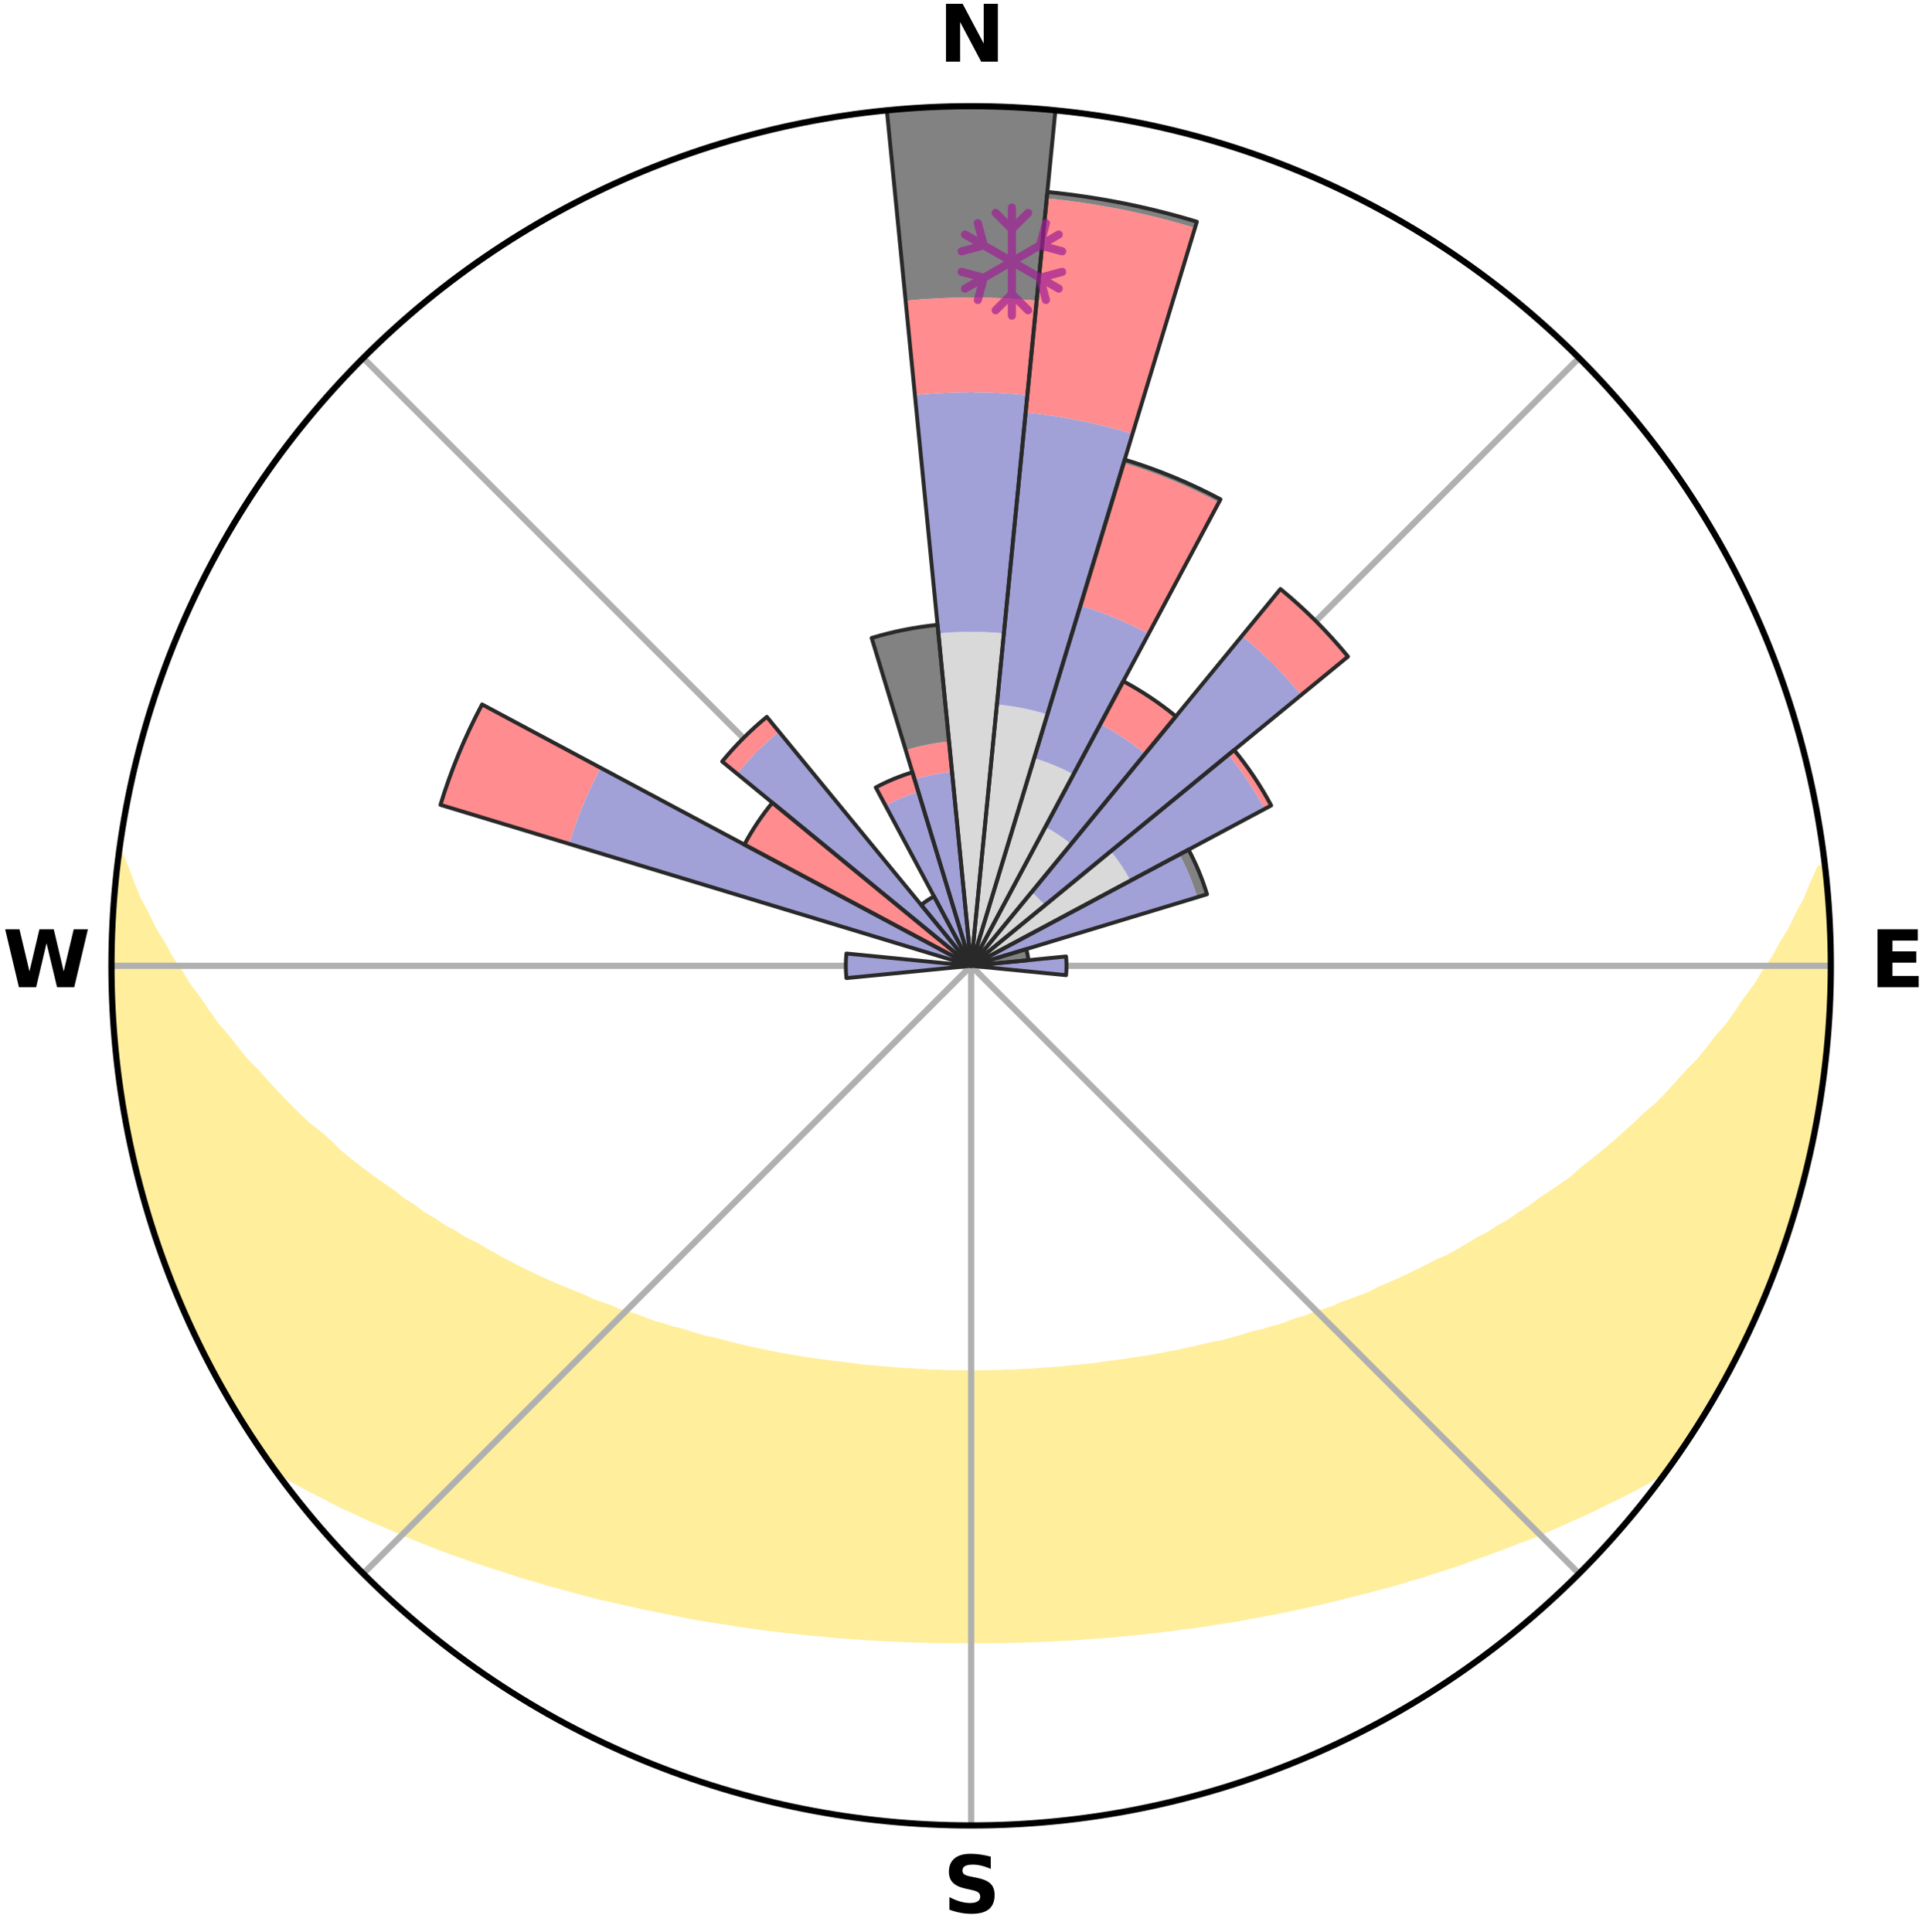 <?xml version="1.0" encoding="utf-8" standalone="no"?>
<!DOCTYPE svg PUBLIC "-//W3C//DTD SVG 1.1//EN"
  "http://www.w3.org/Graphics/SVG/1.1/DTD/svg11.dtd">
<svg xmlns:xlink="http://www.w3.org/1999/xlink" width="248.41pt" height="249.158pt" viewBox="0 0 248.41 249.158" xmlns="http://www.w3.org/2000/svg" version="1.1">
 <title>Ski Rose for Nollen</title>
 <defs>
  <style type="text/css">*{stroke-linejoin: round; stroke-linecap: butt}</style>
 </defs>
 <g id="figure_1">
  <g id="patch_1">
   <path d="M 0 249.158 
L 248.41 249.158 
L 248.41 0 
L 0 0 
z
" style="fill: #ffffff"/>
  </g>
  <g id="axes_1">
   <g id="patch_2">
    <path d="M 236.135 124.579 
C 236.135 110.018 233.267 95.599 227.695 82.147 
C 222.122 68.695 213.955 56.471 203.659 46.175 
C 193.363 35.879 181.139 27.711 167.687 22.139 
C 154.235 16.567 139.815 13.699 125.255 13.699 
C 110.694 13.699 96.275 16.567 82.823 22.139 
C 69.371 27.711 57.147 35.879 46.851 46.175 
C 36.555 56.471 28.387 68.695 22.815 82.147 
C 17.243 95.599 14.375 110.018 14.375 124.579 
C 14.375 139.14 17.243 153.559 22.815 167.011 
C 28.387 180.463 36.555 192.687 46.851 202.983 
C 57.147 213.279 69.371 221.447 82.823 227.019 
C 96.275 232.591 110.694 235.459 125.255 235.459 
C 139.815 235.459 154.235 232.591 167.687 227.019 
C 181.139 221.447 193.363 213.279 203.659 202.983 
C 213.955 192.687 222.122 180.463 227.695 167.011 
C 233.267 153.559 236.135 139.14 236.135 124.579 
M 125.255 124.579 
C 125.255 124.579 125.255 124.579 125.255 124.579 
C 125.255 124.579 125.255 124.579 125.255 124.579 
C 125.255 124.579 125.255 124.579 125.255 124.579 
C 125.255 124.579 125.255 124.579 125.255 124.579 
C 125.255 124.579 125.255 124.579 125.255 124.579 
C 125.255 124.579 125.255 124.579 125.255 124.579 
C 125.255 124.579 125.255 124.579 125.255 124.579 
C 125.255 124.579 125.255 124.579 125.255 124.579 
C 125.255 124.579 125.255 124.579 125.255 124.579 
C 125.255 124.579 125.255 124.579 125.255 124.579 
C 125.255 124.579 125.255 124.579 125.255 124.579 
C 125.255 124.579 125.255 124.579 125.255 124.579 
C 125.255 124.579 125.255 124.579 125.255 124.579 
C 125.255 124.579 125.255 124.579 125.255 124.579 
C 125.255 124.579 125.255 124.579 125.255 124.579 
C 125.255 124.579 125.255 124.579 125.255 124.579 
z
" style="fill: #ffffff"/>
   </g>
   <g id="PolyCollection_1">
    <defs>
     <path id="mf20313ebbe" d="M 235.342 -137.122 
L 234.807 -137.061 
L 233.894 -135.04 
L 233.093 -133.066 
L 232.033 -131.11 
L 231.122 -129.201 
L 229.962 -127.321 
L 228.966 -125.484 
L 227.728 -123.685 
L 226.662 -121.924 
L 225.357 -120.209 
L 224.229 -118.526 
L 223.073 -116.881 
L 221.685 -115.294 
L 220.478 -113.73 
L 219.247 -112.205 
L 217.791 -110.75 
L 216.518 -109.307 
L 215.227 -107.904 
L 213.917 -106.541 
L 212.392 -105.261 
L 211.052 -103.981 
L 209.698 -102.741 
L 208.331 -101.54 
L 206.954 -100.379 
L 205.566 -99.257 
L 204.17 -98.174 
L 202.952 -97.065 
L 201.54 -96.057 
L 200.123 -95.088 
L 198.702 -94.156 
L 197.454 -93.186 
L 196.027 -92.326 
L 194.769 -91.422 
L 193.34 -90.633 
L 192.076 -89.794 
L 190.649 -89.073 
L 189.383 -88.297 
L 188.117 -87.551 
L 186.85 -86.834 
L 185.435 -86.24 
L 184.173 -85.582 
L 182.913 -84.952 
L 181.656 -84.348 
L 180.403 -83.772 
L 179.154 -83.221 
L 177.909 -82.696 
L 176.795 -82.093 
L 175.559 -81.615 
L 174.329 -81.162 
L 173.107 -80.73 
L 172.003 -80.217 
L 170.793 -79.829 
L 169.592 -79.461 
L 168.499 -79.009 
L 167.314 -78.68 
L 166.229 -78.266 
L 165.148 -77.87 
L 163.985 -77.595 
L 162.915 -77.234 
L 161.771 -76.991 
L 160.711 -76.662 
L 159.657 -76.35 
L 158.606 -76.052 
L 157.561 -75.77 
L 156.46 -75.596 
L 155.428 -75.34 
L 154.402 -75.098 
L 153.38 -74.868 
L 152.364 -74.65 
L 151.353 -74.445 
L 150.348 -74.251 
L 149.348 -74.067 
L 148.353 -73.894 
L 147.364 -73.731 
L 146.38 -73.578 
L 145.402 -73.434 
L 144.428 -73.298 
L 143.46 -73.171 
L 142.496 -73.051 
L 141.556 -72.88 
L 140.599 -72.778 
L 139.647 -72.683 
L 138.699 -72.595 
L 137.755 -72.513 
L 136.824 -72.393 
L 135.886 -72.326 
L 134.951 -72.264 
L 134.019 -72.208 
L 133.094 -72.126 
L 132.166 -72.083 
L 131.24 -72.044 
L 130.317 -72.01 
L 129.396 -71.965 
L 128.474 -71.943 
L 127.554 -71.926 
L 126.634 -71.912 
L 125.715 -71.902 
L 124.795 -71.902 
L 123.876 -71.913 
L 122.956 -71.927 
L 122.036 -71.945 
L 121.115 -71.983 
L 120.193 -72.014 
L 119.27 -72.049 
L 118.348 -72.114 
L 117.421 -72.161 
L 116.492 -72.214 
L 115.56 -72.271 
L 114.633 -72.373 
L 113.697 -72.444 
L 112.757 -72.522 
L 111.813 -72.604 
L 110.866 -72.693 
L 109.93 -72.845 
L 108.976 -72.95 
L 108.018 -73.063 
L 107.055 -73.183 
L 106.087 -73.311 
L 105.114 -73.447 
L 104.135 -73.592 
L 103.152 -73.746 
L 102.163 -73.91 
L 101.17 -74.083 
L 100.17 -74.267 
L 99.165 -74.462 
L 98.155 -74.668 
L 97.14 -74.886 
L 96.119 -75.116 
L 95.093 -75.359 
L 94.061 -75.615 
L 93.025 -75.885 
L 91.984 -76.169 
L 90.868 -76.37 
L 89.814 -76.683 
L 88.755 -77.012 
L 87.693 -77.357 
L 86.542 -77.617 
L 85.468 -77.995 
L 84.3 -78.288 
L 83.217 -78.703 
L 82.13 -79.135 
L 80.94 -79.484 
L 79.74 -79.852 
L 78.641 -80.344 
L 77.428 -80.754 
L 76.207 -81.185 
L 75.099 -81.742 
L 73.868 -82.219 
L 72.631 -82.72 
L 71.388 -83.245 
L 70.14 -83.796 
L 68.887 -84.373 
L 67.632 -84.976 
L 66.373 -85.606 
L 65.113 -86.264 
L 63.851 -86.951 
L 62.588 -87.666 
L 61.326 -88.41 
L 59.904 -89.097 
L 58.643 -89.903 
L 57.217 -90.656 
L 55.958 -91.526 
L 54.533 -92.349 
L 53.282 -93.284 
L 51.861 -94.178 
L 50.622 -95.18 
L 49.209 -96.147 
L 47.801 -97.151 
L 46.4 -98.194 
L 45.005 -99.276 
L 43.62 -100.398 
L 42.437 -101.612 
L 41.075 -102.809 
L 39.528 -103.998 
L 38.19 -105.277 
L 36.867 -106.596 
L 35.561 -107.955 
L 34.272 -109.354 
L 33.003 -110.792 
L 31.55 -112.243 
L 30.322 -113.763 
L 29.118 -115.322 
L 27.732 -116.904 
L 26.579 -118.544 
L 25.454 -120.222 
L 24.151 -121.932 
L 23.087 -123.687 
L 21.85 -125.481 
L 20.855 -127.313 
L 19.696 -129.188 
L 18.783 -131.091 
L 17.72 -133.042 
L 16.913 -135.011 
L 16.172 -137.007 
L 15.331 -139.051 
L 15.331 -139.051 
L 15.331 -139.051 
L 15.202 -137.118 
L 14.931 -135.202 
L 14.731 -133.278 
L 14.632 -131.345 
L 14.637 -129.409 
L 14.427 -127.481 
L 14.426 -125.546 
L 14.531 -123.613 
L 14.417 -121.677 
L 14.513 -119.744 
L 14.64 -117.814 
L 14.875 -115.892 
L 14.888 -113.952 
L 15.108 -112.029 
L 15.358 -110.111 
L 15.72 -108.209 
L 15.94 -106.286 
L 16.283 -104.382 
L 16.656 -102.484 
L 17.058 -100.592 
L 17.49 -98.707 
L 17.952 -96.829 
L 18.444 -94.958 
L 18.966 -93.095 
L 19.519 -91.241 
L 20.19 -89.425 
L 20.803 -87.591 
L 21.448 -85.767 
L 22.123 -83.955 
L 22.83 -82.153 
L 23.635 -80.393 
L 24.405 -78.619 
L 25.209 -76.859 
L 26.046 -75.115 
L 26.917 -73.388 
L 27.824 -71.678 
L 28.777 -69.995 
L 29.763 -68.33 
L 30.739 -66.66 
L 31.767 -65.021 
L 32.803 -63.386 
L 33.883 -61.781 
L 34.987 -60.192 
L 36.712 -59.061 
L 38.524 -58.028 
L 40.359 -57.05 
L 42.203 -56.116 
L 43.997 -55.178 
L 45.854 -54.332 
L 47.654 -53.471 
L 49.506 -52.696 
L 51.303 -51.907 
L 53.097 -51.151 
L 54.887 -50.427 
L 56.673 -49.735 
L 58.453 -49.073 
L 60.227 -48.441 
L 61.994 -47.838 
L 63.754 -47.262 
L 65.506 -46.713 
L 67.215 -46.142 
L 68.952 -45.645 
L 70.644 -45.119 
L 72.364 -44.67 
L 74.046 -44.197 
L 75.718 -43.742 
L 77.387 -43.315 
L 79.073 -42.952 
L 80.723 -42.561 
L 82.369 -42.196 
L 84.005 -41.844 
L 85.636 -41.517 
L 87.257 -41.201 
L 88.856 -40.868 
L 90.467 -40.594 
L 92.068 -40.331 
L 93.665 -40.089 
L 95.242 -39.825 
L 96.824 -39.608 
L 98.391 -39.377 
L 99.963 -39.195 
L 101.52 -38.995 
L 103.079 -38.833 
L 104.628 -38.662 
L 106.179 -38.532 
L 107.719 -38.388 
L 109.256 -38.259 
L 110.793 -38.157 
L 112.324 -38.054 
L 113.852 -37.963 
L 115.379 -37.903 
L 116.902 -37.836 
L 118.424 -37.783 
L 119.944 -37.742 
L 121.462 -37.715 
L 122.98 -37.698 
L 124.497 -37.692 
L 126.013 -37.692 
L 127.53 -37.697 
L 129.047 -37.714 
L 130.566 -37.744 
L 132.086 -37.781 
L 133.607 -37.834 
L 135.131 -37.9 
L 136.656 -37.979 
L 138.187 -38.05 
L 139.718 -38.153 
L 141.251 -38.27 
L 142.791 -38.384 
L 144.332 -38.527 
L 145.876 -38.685 
L 147.432 -38.827 
L 148.984 -39.013 
L 150.549 -39.189 
L 152.11 -39.405 
L 153.688 -39.601 
L 155.27 -39.818 
L 156.847 -40.082 
L 158.444 -40.322 
L 160.046 -40.587 
L 161.639 -40.902 
L 163.256 -41.192 
L 164.878 -41.508 
L 166.51 -41.834 
L 168.146 -42.187 
L 169.792 -42.551 
L 171.442 -42.943 
L 173.103 -43.348 
L 174.767 -43.782 
L 176.47 -44.187 
L 178.153 -44.659 
L 179.874 -45.108 
L 181.566 -45.634 
L 183.303 -46.132 
L 185.012 -46.702 
L 186.765 -47.251 
L 188.525 -47.826 
L 190.246 -48.484 
L 192.018 -49.117 
L 193.797 -49.778 
L 195.582 -50.47 
L 197.424 -51.139 
L 199.219 -51.895 
L 201.016 -52.685 
L 202.814 -53.509 
L 204.667 -54.321 
L 206.465 -55.219 
L 208.32 -56.105 
L 210.164 -57.04 
L 212 -58.017 
L 213.753 -59.094 
L 215.516 -60.196 
L 216.617 -61.788 
L 217.713 -63.383 
L 218.763 -65.008 
L 219.783 -66.652 
L 220.758 -68.323 
L 221.747 -69.986 
L 222.583 -71.734 
L 223.486 -73.443 
L 224.481 -75.107 
L 225.256 -76.881 
L 226.146 -78.6 
L 226.935 -80.367 
L 227.653 -82.164 
L 228.383 -83.956 
L 229.066 -85.766 
L 229.702 -87.593 
L 230.393 -89.4 
L 230.996 -91.239 
L 231.495 -93.109 
L 232.072 -94.956 
L 232.486 -96.847 
L 233.025 -98.706 
L 233.492 -100.584 
L 233.805 -102.494 
L 234.197 -104.388 
L 234.573 -106.285 
L 234.909 -108.191 
L 235.029 -110.127 
L 235.286 -112.043 
L 235.496 -113.964 
L 235.678 -115.889 
L 235.822 -117.816 
L 235.927 -119.747 
L 235.999 -121.679 
L 236.035 -123.612 
L 236.037 -125.546 
L 236.004 -127.479 
L 235.937 -129.412 
L 235.837 -131.343 
L 235.705 -133.272 
L 235.538 -135.198 
L 235.342 -137.122 
z
" style="stroke: #ffee9c"/>
    </defs>
    <g clip-path="url(#p860ee8a9b7)">
     <use xlink:href="#mf20313ebbe" x="0" y="249.158" style="fill: #ffee9c; stroke: #ffee9c"/>
    </g>
   </g>
   <g id="matplotlib.axis_1">
    <g id="xtick_1">
     <g id="line2d_1">
      <path d="M 125.255 124.579 
L 125.255 13.699 
" clip-path="url(#p860ee8a9b7)" style="fill: none; stroke: #b0b0b0; stroke-width: 0.8; stroke-linecap: square"/>
     </g>
     <g id="text_1">
      <!-- N -->
      <g transform="translate(121.07 7.958) scale(0.1 -0.1)">
       <defs>
        <path id="DejaVuSans-Bold-4e" d="M 588 4666 
L 1931 4666 
L 3628 1466 
L 3628 4666 
L 4769 4666 
L 4769 0 
L 3425 0 
L 1728 3200 
L 1728 0 
L 588 0 
L 588 4666 
z
" transform="scale(0.016)"/>
       </defs>
       <use xlink:href="#DejaVuSans-Bold-4e"/>
      </g>
     </g>
    </g>
    <g id="xtick_2">
     <g id="line2d_2">
      <path d="M 125.255 124.579 
L 203.659 46.175 
" clip-path="url(#p860ee8a9b7)" style="fill: none; stroke: #b0b0b0; stroke-width: 0.8; stroke-linecap: square"/>
     </g>
    </g>
    <g id="xtick_3">
     <g id="line2d_3">
      <path d="M 125.255 124.579 
L 236.135 124.579 
" clip-path="url(#p860ee8a9b7)" style="fill: none; stroke: #b0b0b0; stroke-width: 0.8; stroke-linecap: square"/>
     </g>
     <g id="text_2">
      <!-- E -->
      <g transform="translate(241.219 127.338) scale(0.1 -0.1)">
       <defs>
        <path id="DejaVuSans-Bold-45" d="M 588 4666 
L 3834 4666 
L 3834 3756 
L 1791 3756 
L 1791 2888 
L 3713 2888 
L 3713 1978 
L 1791 1978 
L 1791 909 
L 3903 909 
L 3903 0 
L 588 0 
L 588 4666 
z
" transform="scale(0.016)"/>
       </defs>
       <use xlink:href="#DejaVuSans-Bold-45"/>
      </g>
     </g>
    </g>
    <g id="xtick_4">
     <g id="line2d_4">
      <path d="M 125.255 124.579 
L 203.659 202.983 
" clip-path="url(#p860ee8a9b7)" style="fill: none; stroke: #b0b0b0; stroke-width: 0.8; stroke-linecap: square"/>
     </g>
    </g>
    <g id="xtick_5">
     <g id="line2d_5">
      <path d="M 125.255 124.579 
L 125.255 235.459 
" clip-path="url(#p860ee8a9b7)" style="fill: none; stroke: #b0b0b0; stroke-width: 0.8; stroke-linecap: square"/>
     </g>
     <g id="text_3">
      <!-- S -->
      <g transform="translate(121.654 246.718) scale(0.1 -0.1)">
       <defs>
        <path id="DejaVuSans-Bold-53" d="M 3834 4519 
L 3834 3531 
Q 3450 3703 3084 3790 
Q 2719 3878 2394 3878 
Q 1963 3878 1756 3759 
Q 1550 3641 1550 3391 
Q 1550 3203 1689 3098 
Q 1828 2994 2194 2919 
L 2706 2816 
Q 3484 2659 3812 2340 
Q 4141 2022 4141 1434 
Q 4141 663 3683 286 
Q 3225 -91 2284 -91 
Q 1841 -91 1394 -6 
Q 947 78 500 244 
L 500 1259 
Q 947 1022 1364 901 
Q 1781 781 2169 781 
Q 2563 781 2772 912 
Q 2981 1044 2981 1288 
Q 2981 1506 2839 1625 
Q 2697 1744 2272 1838 
L 1806 1941 
Q 1106 2091 782 2419 
Q 459 2747 459 3303 
Q 459 4000 909 4375 
Q 1359 4750 2203 4750 
Q 2588 4750 2994 4692 
Q 3400 4634 3834 4519 
z
" transform="scale(0.016)"/>
       </defs>
       <use xlink:href="#DejaVuSans-Bold-53"/>
      </g>
     </g>
    </g>
    <g id="xtick_6">
     <g id="line2d_6">
      <path d="M 125.255 124.579 
L 46.851 202.983 
" clip-path="url(#p860ee8a9b7)" style="fill: none; stroke: #b0b0b0; stroke-width: 0.8; stroke-linecap: square"/>
     </g>
    </g>
    <g id="xtick_7">
     <g id="line2d_7">
      <path d="M 125.255 124.579 
L 14.375 124.579 
" clip-path="url(#p860ee8a9b7)" style="fill: none; stroke: #b0b0b0; stroke-width: 0.8; stroke-linecap: square"/>
     </g>
     <g id="text_4">
      <!-- W -->
      <g transform="translate(0.36 127.338) scale(0.1 -0.1)">
       <defs>
        <path id="DejaVuSans-Bold-57" d="M 191 4666 
L 1344 4666 
L 2150 1275 
L 2950 4666 
L 4109 4666 
L 4909 1275 
L 5716 4666 
L 6859 4666 
L 5759 0 
L 4372 0 
L 3525 3547 
L 2688 0 
L 1300 0 
L 191 4666 
z
" transform="scale(0.016)"/>
       </defs>
       <use xlink:href="#DejaVuSans-Bold-57"/>
      </g>
     </g>
    </g>
    <g id="xtick_8">
     <g id="line2d_8">
      <path d="M 125.255 124.579 
L 46.851 46.175 
" clip-path="url(#p860ee8a9b7)" style="fill: none; stroke: #b0b0b0; stroke-width: 0.8; stroke-linecap: square"/>
     </g>
    </g>
   </g>
   <g id="matplotlib.axis_2"/>
   <g id="patch_3">
    <path d="M 125.255 124.579 
C 125.255 124.579 125.255 124.579 125.255 124.579 
C 125.255 124.579 125.255 124.579 125.255 124.579 
L 129.478 81.699 
C 128.075 81.561 126.665 81.492 125.255 81.492 
C 123.845 81.492 122.435 81.561 121.032 81.699 
z
" clip-path="url(#p860ee8a9b7)" style="fill: #d9d9d9"/>
   </g>
   <g id="patch_4">
    <path d="M 125.255 124.579 
C 125.255 124.579 125.255 124.579 125.255 124.579 
C 125.255 124.579 125.255 124.579 125.255 124.579 
L 135.092 92.152 
C 134.03 91.83 132.954 91.56 131.866 91.344 
C 130.778 91.127 129.68 90.964 128.576 90.856 
z
" clip-path="url(#p860ee8a9b7)" style="fill: #d9d9d9"/>
   </g>
   <g id="patch_5">
    <path d="M 125.255 124.579 
C 125.255 124.579 125.255 124.579 125.255 124.579 
C 125.255 124.579 125.255 124.579 125.255 124.579 
L 138.453 99.887 
C 137.645 99.455 136.816 99.063 135.969 98.713 
C 135.122 98.362 134.259 98.053 133.382 97.787 
z
" clip-path="url(#p860ee8a9b7)" style="fill: #d9d9d9"/>
   </g>
   <g id="patch_6">
    <path d="M 125.255 124.579 
C 125.255 124.579 125.255 124.579 125.255 124.579 
C 125.255 124.579 125.255 124.579 125.255 124.579 
L 138.14 108.878 
C 137.626 108.456 137.092 108.06 136.539 107.691 
C 135.987 107.321 135.416 106.979 134.83 106.666 
z
" clip-path="url(#p860ee8a9b7)" style="fill: #d9d9d9"/>
   </g>
   <g id="patch_7">
    <path d="M 125.255 124.579 
C 125.255 124.579 125.255 124.579 125.255 124.579 
C 125.255 124.579 125.255 124.579 125.255 124.579 
L 134.762 116.776 
C 134.507 116.465 134.236 116.167 133.952 115.882 
C 133.667 115.597 133.369 115.327 133.057 115.072 
z
" clip-path="url(#p860ee8a9b7)" style="fill: #d9d9d9"/>
   </g>
   <g id="patch_8">
    <path d="M 125.255 124.579 
C 125.255 124.579 125.255 124.579 125.255 124.579 
C 125.255 124.579 125.255 124.579 125.255 124.579 
L 145.81 113.592 
C 145.45 112.92 145.058 112.265 144.634 111.63 
C 144.21 110.996 143.755 110.383 143.271 109.793 
z
" clip-path="url(#p860ee8a9b7)" style="fill: #d9d9d9"/>
   </g>
   <g id="patch_9">
    <path d="M 125.255 124.579 
C 125.255 124.579 125.255 124.579 125.255 124.579 
C 125.255 124.579 125.255 124.579 125.255 124.579 
L 125.255 124.579 
C 125.255 124.579 125.255 124.579 125.255 124.579 
C 125.255 124.579 125.255 124.579 125.255 124.579 
z
" clip-path="url(#p860ee8a9b7)" style="fill: #d9d9d9"/>
   </g>
   <g id="patch_10">
    <path d="M 125.255 124.579 
C 125.255 124.579 125.255 124.579 125.255 124.579 
C 125.255 124.579 125.255 124.579 125.255 124.579 
L 125.255 124.579 
C 125.255 124.579 125.255 124.579 125.255 124.579 
C 125.255 124.579 125.255 124.579 125.255 124.579 
z
" clip-path="url(#p860ee8a9b7)" style="fill: #d9d9d9"/>
   </g>
   <g id="patch_11">
    <path d="M 125.255 124.579 
C 125.255 124.579 125.255 124.579 125.255 124.579 
C 125.255 124.579 125.255 124.579 125.255 124.579 
L 125.255 124.579 
C 125.255 124.579 125.255 124.579 125.255 124.579 
C 125.255 124.579 125.255 124.579 125.255 124.579 
z
" clip-path="url(#p860ee8a9b7)" style="fill: #d9d9d9"/>
   </g>
   <g id="patch_12">
    <path d="M 125.255 124.579 
C 125.255 124.579 125.255 124.579 125.255 124.579 
C 125.255 124.579 125.255 124.579 125.255 124.579 
L 125.255 124.579 
C 125.255 124.579 125.255 124.579 125.255 124.579 
C 125.255 124.579 125.255 124.579 125.255 124.579 
z
" clip-path="url(#p860ee8a9b7)" style="fill: #d9d9d9"/>
   </g>
   <g id="patch_13">
    <path d="M 125.255 124.579 
C 125.255 124.579 125.255 124.579 125.255 124.579 
C 125.255 124.579 125.255 124.579 125.255 124.579 
L 125.255 124.579 
C 125.255 124.579 125.255 124.579 125.255 124.579 
C 125.255 124.579 125.255 124.579 125.255 124.579 
z
" clip-path="url(#p860ee8a9b7)" style="fill: #d9d9d9"/>
   </g>
   <g id="patch_14">
    <path d="M 125.255 124.579 
C 125.255 124.579 125.255 124.579 125.255 124.579 
C 125.255 124.579 125.255 124.579 125.255 124.579 
L 125.255 124.579 
C 125.255 124.579 125.255 124.579 125.255 124.579 
C 125.255 124.579 125.255 124.579 125.255 124.579 
z
" clip-path="url(#p860ee8a9b7)" style="fill: #d9d9d9"/>
   </g>
   <g id="patch_15">
    <path d="M 125.255 124.579 
C 125.255 124.579 125.255 124.579 125.255 124.579 
C 125.255 124.579 125.255 124.579 125.255 124.579 
L 125.255 124.579 
C 125.255 124.579 125.255 124.579 125.255 124.579 
C 125.255 124.579 125.255 124.579 125.255 124.579 
z
" clip-path="url(#p860ee8a9b7)" style="fill: #d9d9d9"/>
   </g>
   <g id="patch_16">
    <path d="M 125.255 124.579 
C 125.255 124.579 125.255 124.579 125.255 124.579 
C 125.255 124.579 125.255 124.579 125.255 124.579 
L 125.255 124.579 
C 125.255 124.579 125.255 124.579 125.255 124.579 
C 125.255 124.579 125.255 124.579 125.255 124.579 
z
" clip-path="url(#p860ee8a9b7)" style="fill: #d9d9d9"/>
   </g>
   <g id="patch_17">
    <path d="M 125.255 124.579 
C 125.255 124.579 125.255 124.579 125.255 124.579 
C 125.255 124.579 125.255 124.579 125.255 124.579 
L 125.255 124.579 
C 125.255 124.579 125.255 124.579 125.255 124.579 
C 125.255 124.579 125.255 124.579 125.255 124.579 
z
" clip-path="url(#p860ee8a9b7)" style="fill: #d9d9d9"/>
   </g>
   <g id="patch_18">
    <path d="M 125.255 124.579 
C 125.255 124.579 125.255 124.579 125.255 124.579 
C 125.255 124.579 125.255 124.579 125.255 124.579 
L 125.255 124.579 
C 125.255 124.579 125.255 124.579 125.255 124.579 
C 125.255 124.579 125.255 124.579 125.255 124.579 
z
" clip-path="url(#p860ee8a9b7)" style="fill: #d9d9d9"/>
   </g>
   <g id="patch_19">
    <path d="M 125.255 124.579 
C 125.255 124.579 125.255 124.579 125.255 124.579 
C 125.255 124.579 125.255 124.579 125.255 124.579 
L 125.255 124.579 
C 125.255 124.579 125.255 124.579 125.255 124.579 
C 125.255 124.579 125.255 124.579 125.255 124.579 
z
" clip-path="url(#p860ee8a9b7)" style="fill: #d9d9d9"/>
   </g>
   <g id="patch_20">
    <path d="M 125.255 124.579 
C 125.255 124.579 125.255 124.579 125.255 124.579 
C 125.255 124.579 125.255 124.579 125.255 124.579 
L 125.255 124.579 
C 125.255 124.579 125.255 124.579 125.255 124.579 
C 125.255 124.579 125.255 124.579 125.255 124.579 
z
" clip-path="url(#p860ee8a9b7)" style="fill: #d9d9d9"/>
   </g>
   <g id="patch_21">
    <path d="M 125.255 124.579 
C 125.255 124.579 125.255 124.579 125.255 124.579 
C 125.255 124.579 125.255 124.579 125.255 124.579 
L 125.255 124.579 
C 125.255 124.579 125.255 124.579 125.255 124.579 
C 125.255 124.579 125.255 124.579 125.255 124.579 
z
" clip-path="url(#p860ee8a9b7)" style="fill: #d9d9d9"/>
   </g>
   <g id="patch_22">
    <path d="M 125.255 124.579 
C 125.255 124.579 125.255 124.579 125.255 124.579 
C 125.255 124.579 125.255 124.579 125.255 124.579 
L 125.255 124.579 
C 125.255 124.579 125.255 124.579 125.255 124.579 
C 125.255 124.579 125.255 124.579 125.255 124.579 
z
" clip-path="url(#p860ee8a9b7)" style="fill: #d9d9d9"/>
   </g>
   <g id="patch_23">
    <path d="M 125.255 124.579 
C 125.255 124.579 125.255 124.579 125.255 124.579 
C 125.255 124.579 125.255 124.579 125.255 124.579 
L 125.255 124.579 
C 125.255 124.579 125.255 124.579 125.255 124.579 
C 125.255 124.579 125.255 124.579 125.255 124.579 
z
" clip-path="url(#p860ee8a9b7)" style="fill: #d9d9d9"/>
   </g>
   <g id="patch_24">
    <path d="M 125.255 124.579 
C 125.255 124.579 125.255 124.579 125.255 124.579 
C 125.255 124.579 125.255 124.579 125.255 124.579 
L 125.255 124.579 
C 125.255 124.579 125.255 124.579 125.255 124.579 
C 125.255 124.579 125.255 124.579 125.255 124.579 
z
" clip-path="url(#p860ee8a9b7)" style="fill: #d9d9d9"/>
   </g>
   <g id="patch_25">
    <path d="M 125.255 124.579 
C 125.255 124.579 125.255 124.579 125.255 124.579 
C 125.255 124.579 125.255 124.579 125.255 124.579 
L 125.255 124.579 
C 125.255 124.579 125.255 124.579 125.255 124.579 
C 125.255 124.579 125.255 124.579 125.255 124.579 
z
" clip-path="url(#p860ee8a9b7)" style="fill: #d9d9d9"/>
   </g>
   <g id="patch_26">
    <path d="M 125.255 124.579 
C 125.255 124.579 125.255 124.579 125.255 124.579 
C 125.255 124.579 125.255 124.579 125.255 124.579 
L 125.255 124.579 
C 125.255 124.579 125.255 124.579 125.255 124.579 
C 125.255 124.579 125.255 124.579 125.255 124.579 
z
" clip-path="url(#p860ee8a9b7)" style="fill: #d9d9d9"/>
   </g>
   <g id="patch_27">
    <path d="M 125.255 124.579 
C 125.255 124.579 125.255 124.579 125.255 124.579 
C 125.255 124.579 125.255 124.579 125.255 124.579 
L 125.255 124.579 
C 125.255 124.579 125.255 124.579 125.255 124.579 
C 125.255 124.579 125.255 124.579 125.255 124.579 
z
" clip-path="url(#p860ee8a9b7)" style="fill: #d9d9d9"/>
   </g>
   <g id="patch_28">
    <path d="M 125.255 124.579 
C 125.255 124.579 125.255 124.579 125.255 124.579 
C 125.255 124.579 125.255 124.579 125.255 124.579 
L 125.255 124.579 
C 125.255 124.579 125.255 124.579 125.255 124.579 
C 125.255 124.579 125.255 124.579 125.255 124.579 
z
" clip-path="url(#p860ee8a9b7)" style="fill: #d9d9d9"/>
   </g>
   <g id="patch_29">
    <path d="M 125.255 124.579 
C 125.255 124.579 125.255 124.579 125.255 124.579 
C 125.255 124.579 125.255 124.579 125.255 124.579 
L 125.255 124.579 
C 125.255 124.579 125.255 124.579 125.255 124.579 
C 125.255 124.579 125.255 124.579 125.255 124.579 
z
" clip-path="url(#p860ee8a9b7)" style="fill: #d9d9d9"/>
   </g>
   <g id="patch_30">
    <path d="M 125.255 124.579 
C 125.255 124.579 125.255 124.579 125.255 124.579 
C 125.255 124.579 125.255 124.579 125.255 124.579 
L 125.255 124.579 
C 125.255 124.579 125.255 124.579 125.255 124.579 
C 125.255 124.579 125.255 124.579 125.255 124.579 
z
" clip-path="url(#p860ee8a9b7)" style="fill: #d9d9d9"/>
   </g>
   <g id="patch_31">
    <path d="M 125.255 124.579 
C 125.255 124.579 125.255 124.579 125.255 124.579 
C 125.255 124.579 125.255 124.579 125.255 124.579 
L 125.255 124.579 
C 125.255 124.579 125.255 124.579 125.255 124.579 
C 125.255 124.579 125.255 124.579 125.255 124.579 
z
" clip-path="url(#p860ee8a9b7)" style="fill: #d9d9d9"/>
   </g>
   <g id="patch_32">
    <path d="M 125.255 124.579 
C 125.255 124.579 125.255 124.579 125.255 124.579 
C 125.255 124.579 125.255 124.579 125.255 124.579 
L 125.255 124.579 
C 125.255 124.579 125.255 124.579 125.255 124.579 
C 125.255 124.579 125.255 124.579 125.255 124.579 
z
" clip-path="url(#p860ee8a9b7)" style="fill: #d9d9d9"/>
   </g>
   <g id="patch_33">
    <path d="M 125.255 124.579 
C 125.255 124.579 125.255 124.579 125.255 124.579 
C 125.255 124.579 125.255 124.579 125.255 124.579 
L 125.255 124.579 
C 125.255 124.579 125.255 124.579 125.255 124.579 
C 125.255 124.579 125.255 124.579 125.255 124.579 
z
" clip-path="url(#p860ee8a9b7)" style="fill: #d9d9d9"/>
   </g>
   <g id="patch_34">
    <path d="M 125.255 124.579 
C 125.255 124.579 125.255 124.579 125.255 124.579 
C 125.255 124.579 125.255 124.579 125.255 124.579 
L 125.255 124.579 
C 125.255 124.579 125.255 124.579 125.255 124.579 
C 125.255 124.579 125.255 124.579 125.255 124.579 
z
" clip-path="url(#p860ee8a9b7)" style="fill: #d9d9d9"/>
   </g>
   <g id="patch_35">
    <path d="M 121.032 81.699 
C 122.435 81.561 123.845 81.492 125.255 81.492 
C 126.665 81.492 128.075 81.561 129.478 81.699 
L 132.506 50.953 
C 130.096 50.716 127.676 50.597 125.255 50.597 
C 122.833 50.597 120.413 50.716 118.003 50.953 
z
" clip-path="url(#p860ee8a9b7)" style="fill: #a1a1d8"/>
   </g>
   <g id="patch_36">
    <path d="M 128.576 90.856 
C 129.68 90.964 130.778 91.127 131.866 91.344 
C 132.954 91.56 134.03 91.83 135.092 92.152 
L 146.073 55.95 
C 143.827 55.269 141.548 54.698 139.246 54.24 
C 136.944 53.782 134.62 53.438 132.284 53.208 
z
" clip-path="url(#p860ee8a9b7)" style="fill: #a1a1d8"/>
   </g>
   <g id="patch_37">
    <path d="M 133.382 97.787 
C 134.259 98.053 135.122 98.362 135.969 98.713 
C 136.816 99.063 137.645 99.455 138.453 99.887 
L 148.148 81.749 
C 146.746 81 145.308 80.32 143.84 79.712 
C 142.371 79.103 140.873 78.567 139.352 78.106 
z
" clip-path="url(#p860ee8a9b7)" style="fill: #a1a1d8"/>
   </g>
   <g id="patch_38">
    <path d="M 134.83 106.666 
C 135.416 106.979 135.987 107.321 136.539 107.691 
C 137.092 108.06 137.626 108.456 138.14 108.878 
L 147.697 97.233 
C 146.802 96.499 145.871 95.809 144.909 95.165 
C 143.946 94.522 142.952 93.926 141.931 93.38 
z
" clip-path="url(#p860ee8a9b7)" style="fill: #a1a1d8"/>
   </g>
   <g id="patch_39">
    <path d="M 133.057 115.072 
C 133.369 115.327 133.667 115.597 133.952 115.882 
C 134.236 116.167 134.507 116.465 134.762 116.776 
L 167.822 89.645 
C 166.679 88.252 165.467 86.916 164.193 85.641 
C 162.918 84.367 161.582 83.155 160.189 82.012 
z
" clip-path="url(#p860ee8a9b7)" style="fill: #a1a1d8"/>
   </g>
   <g id="patch_40">
    <path d="M 143.271 109.793 
C 143.755 110.383 144.21 110.996 144.634 111.63 
C 145.058 112.265 145.45 112.92 145.81 113.592 
L 163.114 104.343 
C 162.451 103.104 161.728 101.898 160.948 100.73 
C 160.167 99.561 159.33 98.432 158.438 97.346 
z
" clip-path="url(#p860ee8a9b7)" style="fill: #a1a1d8"/>
   </g>
   <g id="patch_41">
    <path d="M 125.255 124.579 
C 125.255 124.579 125.255 124.579 125.255 124.579 
C 125.255 124.579 125.255 124.579 125.255 124.579 
L 154.41 115.735 
C 154.121 114.781 153.785 113.841 153.403 112.92 
C 153.021 111.998 152.595 111.096 152.125 110.217 
z
" clip-path="url(#p860ee8a9b7)" style="fill: #a1a1d8"/>
   </g>
   <g id="patch_42">
    <path d="M 125.255 124.579 
C 125.255 124.579 125.255 124.579 125.255 124.579 
C 125.255 124.579 125.255 124.579 125.255 124.579 
L 125.255 124.579 
C 125.255 124.579 125.255 124.579 125.255 124.579 
C 125.255 124.579 125.255 124.579 125.255 124.579 
z
" clip-path="url(#p860ee8a9b7)" style="fill: #a1a1d8"/>
   </g>
   <g id="patch_43">
    <path d="M 125.255 124.579 
C 125.255 124.579 125.255 124.579 125.255 124.579 
C 125.255 124.579 125.255 124.579 125.255 124.579 
L 137.495 125.785 
C 137.534 125.384 137.554 124.982 137.554 124.579 
C 137.554 124.176 137.534 123.774 137.495 123.374 
z
" clip-path="url(#p860ee8a9b7)" style="fill: #a1a1d8"/>
   </g>
   <g id="patch_44">
    <path d="M 125.255 124.579 
C 125.255 124.579 125.255 124.579 125.255 124.579 
C 125.255 124.579 125.255 124.579 125.255 124.579 
L 125.255 124.579 
C 125.255 124.579 125.255 124.579 125.255 124.579 
C 125.255 124.579 125.255 124.579 125.255 124.579 
z
" clip-path="url(#p860ee8a9b7)" style="fill: #a1a1d8"/>
   </g>
   <g id="patch_45">
    <path d="M 125.255 124.579 
C 125.255 124.579 125.255 124.579 125.255 124.579 
C 125.255 124.579 125.255 124.579 125.255 124.579 
L 125.255 124.579 
C 125.255 124.579 125.255 124.579 125.255 124.579 
C 125.255 124.579 125.255 124.579 125.255 124.579 
z
" clip-path="url(#p860ee8a9b7)" style="fill: #a1a1d8"/>
   </g>
   <g id="patch_46">
    <path d="M 125.255 124.579 
C 125.255 124.579 125.255 124.579 125.255 124.579 
C 125.255 124.579 125.255 124.579 125.255 124.579 
L 125.255 124.579 
C 125.255 124.579 125.255 124.579 125.255 124.579 
C 125.255 124.579 125.255 124.579 125.255 124.579 
z
" clip-path="url(#p860ee8a9b7)" style="fill: #a1a1d8"/>
   </g>
   <g id="patch_47">
    <path d="M 125.255 124.579 
C 125.255 124.579 125.255 124.579 125.255 124.579 
C 125.255 124.579 125.255 124.579 125.255 124.579 
L 125.255 124.579 
C 125.255 124.579 125.255 124.579 125.255 124.579 
C 125.255 124.579 125.255 124.579 125.255 124.579 
z
" clip-path="url(#p860ee8a9b7)" style="fill: #a1a1d8"/>
   </g>
   <g id="patch_48">
    <path d="M 125.255 124.579 
C 125.255 124.579 125.255 124.579 125.255 124.579 
C 125.255 124.579 125.255 124.579 125.255 124.579 
L 125.255 124.579 
C 125.255 124.579 125.255 124.579 125.255 124.579 
C 125.255 124.579 125.255 124.579 125.255 124.579 
z
" clip-path="url(#p860ee8a9b7)" style="fill: #a1a1d8"/>
   </g>
   <g id="patch_49">
    <path d="M 125.255 124.579 
C 125.255 124.579 125.255 124.579 125.255 124.579 
C 125.255 124.579 125.255 124.579 125.255 124.579 
L 125.255 124.579 
C 125.255 124.579 125.255 124.579 125.255 124.579 
C 125.255 124.579 125.255 124.579 125.255 124.579 
z
" clip-path="url(#p860ee8a9b7)" style="fill: #a1a1d8"/>
   </g>
   <g id="patch_50">
    <path d="M 125.255 124.579 
C 125.255 124.579 125.255 124.579 125.255 124.579 
C 125.255 124.579 125.255 124.579 125.255 124.579 
L 125.255 124.579 
C 125.255 124.579 125.255 124.579 125.255 124.579 
C 125.255 124.579 125.255 124.579 125.255 124.579 
z
" clip-path="url(#p860ee8a9b7)" style="fill: #a1a1d8"/>
   </g>
   <g id="patch_51">
    <path d="M 125.255 124.579 
C 125.255 124.579 125.255 124.579 125.255 124.579 
C 125.255 124.579 125.255 124.579 125.255 124.579 
L 125.255 124.579 
C 125.255 124.579 125.255 124.579 125.255 124.579 
C 125.255 124.579 125.255 124.579 125.255 124.579 
z
" clip-path="url(#p860ee8a9b7)" style="fill: #a1a1d8"/>
   </g>
   <g id="patch_52">
    <path d="M 125.255 124.579 
C 125.255 124.579 125.255 124.579 125.255 124.579 
C 125.255 124.579 125.255 124.579 125.255 124.579 
L 125.255 124.579 
C 125.255 124.579 125.255 124.579 125.255 124.579 
C 125.255 124.579 125.255 124.579 125.255 124.579 
z
" clip-path="url(#p860ee8a9b7)" style="fill: #a1a1d8"/>
   </g>
   <g id="patch_53">
    <path d="M 125.255 124.579 
C 125.255 124.579 125.255 124.579 125.255 124.579 
C 125.255 124.579 125.255 124.579 125.255 124.579 
L 125.255 124.579 
C 125.255 124.579 125.255 124.579 125.255 124.579 
C 125.255 124.579 125.255 124.579 125.255 124.579 
z
" clip-path="url(#p860ee8a9b7)" style="fill: #a1a1d8"/>
   </g>
   <g id="patch_54">
    <path d="M 125.255 124.579 
C 125.255 124.579 125.255 124.579 125.255 124.579 
C 125.255 124.579 125.255 124.579 125.255 124.579 
L 125.255 124.579 
C 125.255 124.579 125.255 124.579 125.255 124.579 
C 125.255 124.579 125.255 124.579 125.255 124.579 
z
" clip-path="url(#p860ee8a9b7)" style="fill: #a1a1d8"/>
   </g>
   <g id="patch_55">
    <path d="M 125.255 124.579 
C 125.255 124.579 125.255 124.579 125.255 124.579 
C 125.255 124.579 125.255 124.579 125.255 124.579 
L 125.255 124.579 
C 125.255 124.579 125.255 124.579 125.255 124.579 
C 125.255 124.579 125.255 124.579 125.255 124.579 
z
" clip-path="url(#p860ee8a9b7)" style="fill: #a1a1d8"/>
   </g>
   <g id="patch_56">
    <path d="M 125.255 124.579 
C 125.255 124.579 125.255 124.579 125.255 124.579 
C 125.255 124.579 125.255 124.579 125.255 124.579 
L 125.255 124.579 
C 125.255 124.579 125.255 124.579 125.255 124.579 
C 125.255 124.579 125.255 124.579 125.255 124.579 
z
" clip-path="url(#p860ee8a9b7)" style="fill: #a1a1d8"/>
   </g>
   <g id="patch_57">
    <path d="M 125.255 124.579 
C 125.255 124.579 125.255 124.579 125.255 124.579 
C 125.255 124.579 125.255 124.579 125.255 124.579 
L 125.255 124.579 
C 125.255 124.579 125.255 124.579 125.255 124.579 
C 125.255 124.579 125.255 124.579 125.255 124.579 
z
" clip-path="url(#p860ee8a9b7)" style="fill: #a1a1d8"/>
   </g>
   <g id="patch_58">
    <path d="M 125.255 124.579 
C 125.255 124.579 125.255 124.579 125.255 124.579 
C 125.255 124.579 125.255 124.579 125.255 124.579 
L 125.255 124.579 
C 125.255 124.579 125.255 124.579 125.255 124.579 
C 125.255 124.579 125.255 124.579 125.255 124.579 
z
" clip-path="url(#p860ee8a9b7)" style="fill: #a1a1d8"/>
   </g>
   <g id="patch_59">
    <path d="M 125.255 124.579 
C 125.255 124.579 125.255 124.579 125.255 124.579 
C 125.255 124.579 125.255 124.579 125.255 124.579 
L 109.168 122.995 
C 109.116 123.521 109.09 124.05 109.09 124.579 
C 109.09 125.108 109.116 125.637 109.168 126.163 
z
" clip-path="url(#p860ee8a9b7)" style="fill: #a1a1d8"/>
   </g>
   <g id="patch_60">
    <path d="M 125.255 124.579 
C 125.255 124.579 125.255 124.579 125.255 124.579 
C 125.255 124.579 125.255 124.579 125.255 124.579 
L 125.255 124.579 
C 125.255 124.579 125.255 124.579 125.255 124.579 
C 125.255 124.579 125.255 124.579 125.255 124.579 
z
" clip-path="url(#p860ee8a9b7)" style="fill: #a1a1d8"/>
   </g>
   <g id="patch_61">
    <path d="M 125.255 124.579 
C 125.255 124.579 125.255 124.579 125.255 124.579 
C 125.255 124.579 125.255 124.579 125.255 124.579 
L 77.467 99.036 
C 76.631 100.6 75.873 102.205 75.194 103.843 
C 74.515 105.482 73.917 107.153 73.403 108.85 
z
" clip-path="url(#p860ee8a9b7)" style="fill: #a1a1d8"/>
   </g>
   <g id="patch_62">
    <path d="M 125.255 124.579 
C 125.255 124.579 125.255 124.579 125.255 124.579 
C 125.255 124.579 125.255 124.579 125.255 124.579 
L 125.255 124.579 
C 125.255 124.579 125.255 124.579 125.255 124.579 
C 125.255 124.579 125.255 124.579 125.255 124.579 
z
" clip-path="url(#p860ee8a9b7)" style="fill: #a1a1d8"/>
   </g>
   <g id="patch_63">
    <path d="M 125.255 124.579 
C 125.255 124.579 125.255 124.579 125.255 124.579 
C 125.255 124.579 125.255 124.579 125.255 124.579 
L 100.469 94.377 
C 99.48 95.189 98.532 96.048 97.628 96.952 
C 96.724 97.857 95.864 98.805 95.053 99.793 
z
" clip-path="url(#p860ee8a9b7)" style="fill: #a1a1d8"/>
   </g>
   <g id="patch_64">
    <path d="M 125.255 124.579 
C 125.255 124.579 125.255 124.579 125.255 124.579 
C 125.255 124.579 125.255 124.579 125.255 124.579 
L 120.467 115.622 
C 120.174 115.779 119.889 115.95 119.613 116.135 
C 119.336 116.319 119.069 116.518 118.812 116.729 
z
" clip-path="url(#p860ee8a9b7)" style="fill: #a1a1d8"/>
   </g>
   <g id="patch_65">
    <path d="M 125.255 124.579 
C 125.255 124.579 125.255 124.579 125.255 124.579 
C 125.255 124.579 125.255 124.579 125.255 124.579 
L 118.447 102.135 
C 117.712 102.358 116.989 102.617 116.279 102.911 
C 115.57 103.204 114.876 103.533 114.199 103.895 
z
" clip-path="url(#p860ee8a9b7)" style="fill: #a1a1d8"/>
   </g>
   <g id="patch_66">
    <path d="M 125.255 124.579 
C 125.255 124.579 125.255 124.579 125.255 124.579 
C 125.255 124.579 125.255 124.579 125.255 124.579 
L 122.79 99.549 
C 121.97 99.629 121.155 99.75 120.348 99.911 
C 119.541 100.071 118.742 100.272 117.954 100.511 
z
" clip-path="url(#p860ee8a9b7)" style="fill: #a1a1d8"/>
   </g>
   <g id="patch_67">
    <path d="M 118.003 50.953 
C 120.413 50.716 122.833 50.597 125.255 50.597 
C 127.676 50.597 130.096 50.716 132.506 50.953 
L 133.705 38.779 
C 130.897 38.503 128.077 38.364 125.255 38.364 
C 122.433 38.364 119.613 38.503 116.804 38.779 
z
" clip-path="url(#p860ee8a9b7)" style="fill: #ff8c8e"/>
   </g>
   <g id="patch_68">
    <path d="M 132.284 53.208 
C 134.62 53.438 136.944 53.782 139.246 54.24 
C 141.548 54.698 143.827 55.269 146.073 55.95 
L 154.13 29.391 
C 151.014 28.445 147.854 27.654 144.661 27.019 
C 141.468 26.383 138.245 25.905 135.005 25.586 
z
" clip-path="url(#p860ee8a9b7)" style="fill: #ff8c8e"/>
   </g>
   <g id="patch_69">
    <path d="M 139.352 78.106 
C 140.873 78.567 142.371 79.103 143.84 79.712 
C 145.308 80.32 146.746 81 148.148 81.749 
L 157.203 64.808 
C 155.247 63.763 153.24 62.814 151.191 61.965 
C 149.141 61.116 147.051 60.368 144.928 59.724 
z
" clip-path="url(#p860ee8a9b7)" style="fill: #ff8c8e"/>
   </g>
   <g id="patch_70">
    <path d="M 141.931 93.38 
C 142.952 93.926 143.946 94.522 144.909 95.165 
C 145.871 95.809 146.802 96.499 147.697 97.233 
L 151.662 92.401 
C 150.609 91.537 149.514 90.725 148.381 89.968 
C 147.248 89.211 146.079 88.51 144.877 87.868 
z
" clip-path="url(#p860ee8a9b7)" style="fill: #ff8c8e"/>
   </g>
   <g id="patch_71">
    <path d="M 160.189 82.012 
C 161.582 83.155 162.918 84.367 164.193 85.641 
C 165.467 86.916 166.679 88.252 167.822 89.645 
L 173.861 84.689 
C 172.555 83.098 171.172 81.572 169.717 80.117 
C 168.261 78.662 166.736 77.279 165.145 75.973 
z
" clip-path="url(#p860ee8a9b7)" style="fill: #ff8c8e"/>
   </g>
   <g id="patch_72">
    <path d="M 158.438 97.346 
C 159.33 98.432 160.167 99.561 160.948 100.73 
C 161.728 101.898 162.451 103.104 163.114 104.343 
L 163.952 103.895 
C 163.275 102.628 162.536 101.396 161.738 100.202 
C 160.94 99.008 160.084 97.853 159.173 96.743 
z
" clip-path="url(#p860ee8a9b7)" style="fill: #ff8c8e"/>
   </g>
   <g id="patch_73">
    <path d="M 152.125 110.217 
C 152.595 111.096 153.021 111.998 153.403 112.92 
C 153.785 113.841 154.121 114.781 154.41 115.735 
L 154.41 115.735 
C 154.121 114.781 153.785 113.841 153.403 112.92 
C 153.021 111.998 152.595 111.096 152.125 110.217 
z
" clip-path="url(#p860ee8a9b7)" style="fill: #ff8c8e"/>
   </g>
   <g id="patch_74">
    <path d="M 125.255 124.579 
C 125.255 124.579 125.255 124.579 125.255 124.579 
C 125.255 124.579 125.255 124.579 125.255 124.579 
L 125.255 124.579 
C 125.255 124.579 125.255 124.579 125.255 124.579 
C 125.255 124.579 125.255 124.579 125.255 124.579 
z
" clip-path="url(#p860ee8a9b7)" style="fill: #ff8c8e"/>
   </g>
   <g id="patch_75">
    <path d="M 137.495 123.374 
C 137.534 123.774 137.554 124.176 137.554 124.579 
C 137.554 124.982 137.534 125.384 137.495 125.785 
L 137.495 125.785 
C 137.534 125.384 137.554 124.982 137.554 124.579 
C 137.554 124.176 137.534 123.774 137.495 123.374 
z
" clip-path="url(#p860ee8a9b7)" style="fill: #ff8c8e"/>
   </g>
   <g id="patch_76">
    <path d="M 125.255 124.579 
C 125.255 124.579 125.255 124.579 125.255 124.579 
C 125.255 124.579 125.255 124.579 125.255 124.579 
L 125.255 124.579 
C 125.255 124.579 125.255 124.579 125.255 124.579 
C 125.255 124.579 125.255 124.579 125.255 124.579 
z
" clip-path="url(#p860ee8a9b7)" style="fill: #ff8c8e"/>
   </g>
   <g id="patch_77">
    <path d="M 125.255 124.579 
C 125.255 124.579 125.255 124.579 125.255 124.579 
C 125.255 124.579 125.255 124.579 125.255 124.579 
L 125.255 124.579 
C 125.255 124.579 125.255 124.579 125.255 124.579 
C 125.255 124.579 125.255 124.579 125.255 124.579 
z
" clip-path="url(#p860ee8a9b7)" style="fill: #ff8c8e"/>
   </g>
   <g id="patch_78">
    <path d="M 125.255 124.579 
C 125.255 124.579 125.255 124.579 125.255 124.579 
C 125.255 124.579 125.255 124.579 125.255 124.579 
L 125.255 124.579 
C 125.255 124.579 125.255 124.579 125.255 124.579 
C 125.255 124.579 125.255 124.579 125.255 124.579 
z
" clip-path="url(#p860ee8a9b7)" style="fill: #ff8c8e"/>
   </g>
   <g id="patch_79">
    <path d="M 125.255 124.579 
C 125.255 124.579 125.255 124.579 125.255 124.579 
C 125.255 124.579 125.255 124.579 125.255 124.579 
L 125.255 124.579 
C 125.255 124.579 125.255 124.579 125.255 124.579 
C 125.255 124.579 125.255 124.579 125.255 124.579 
z
" clip-path="url(#p860ee8a9b7)" style="fill: #ff8c8e"/>
   </g>
   <g id="patch_80">
    <path d="M 125.255 124.579 
C 125.255 124.579 125.255 124.579 125.255 124.579 
C 125.255 124.579 125.255 124.579 125.255 124.579 
L 125.255 124.579 
C 125.255 124.579 125.255 124.579 125.255 124.579 
C 125.255 124.579 125.255 124.579 125.255 124.579 
z
" clip-path="url(#p860ee8a9b7)" style="fill: #ff8c8e"/>
   </g>
   <g id="patch_81">
    <path d="M 125.255 124.579 
C 125.255 124.579 125.255 124.579 125.255 124.579 
C 125.255 124.579 125.255 124.579 125.255 124.579 
L 125.255 124.579 
C 125.255 124.579 125.255 124.579 125.255 124.579 
C 125.255 124.579 125.255 124.579 125.255 124.579 
z
" clip-path="url(#p860ee8a9b7)" style="fill: #ff8c8e"/>
   </g>
   <g id="patch_82">
    <path d="M 125.255 124.579 
C 125.255 124.579 125.255 124.579 125.255 124.579 
C 125.255 124.579 125.255 124.579 125.255 124.579 
L 125.255 124.579 
C 125.255 124.579 125.255 124.579 125.255 124.579 
C 125.255 124.579 125.255 124.579 125.255 124.579 
z
" clip-path="url(#p860ee8a9b7)" style="fill: #ff8c8e"/>
   </g>
   <g id="patch_83">
    <path d="M 125.255 124.579 
C 125.255 124.579 125.255 124.579 125.255 124.579 
C 125.255 124.579 125.255 124.579 125.255 124.579 
L 125.255 124.579 
C 125.255 124.579 125.255 124.579 125.255 124.579 
C 125.255 124.579 125.255 124.579 125.255 124.579 
z
" clip-path="url(#p860ee8a9b7)" style="fill: #ff8c8e"/>
   </g>
   <g id="patch_84">
    <path d="M 125.255 124.579 
C 125.255 124.579 125.255 124.579 125.255 124.579 
C 125.255 124.579 125.255 124.579 125.255 124.579 
L 125.255 124.579 
C 125.255 124.579 125.255 124.579 125.255 124.579 
C 125.255 124.579 125.255 124.579 125.255 124.579 
z
" clip-path="url(#p860ee8a9b7)" style="fill: #ff8c8e"/>
   </g>
   <g id="patch_85">
    <path d="M 125.255 124.579 
C 125.255 124.579 125.255 124.579 125.255 124.579 
C 125.255 124.579 125.255 124.579 125.255 124.579 
L 125.255 124.579 
C 125.255 124.579 125.255 124.579 125.255 124.579 
C 125.255 124.579 125.255 124.579 125.255 124.579 
z
" clip-path="url(#p860ee8a9b7)" style="fill: #ff8c8e"/>
   </g>
   <g id="patch_86">
    <path d="M 125.255 124.579 
C 125.255 124.579 125.255 124.579 125.255 124.579 
C 125.255 124.579 125.255 124.579 125.255 124.579 
L 125.255 124.579 
C 125.255 124.579 125.255 124.579 125.255 124.579 
C 125.255 124.579 125.255 124.579 125.255 124.579 
z
" clip-path="url(#p860ee8a9b7)" style="fill: #ff8c8e"/>
   </g>
   <g id="patch_87">
    <path d="M 125.255 124.579 
C 125.255 124.579 125.255 124.579 125.255 124.579 
C 125.255 124.579 125.255 124.579 125.255 124.579 
L 125.255 124.579 
C 125.255 124.579 125.255 124.579 125.255 124.579 
C 125.255 124.579 125.255 124.579 125.255 124.579 
z
" clip-path="url(#p860ee8a9b7)" style="fill: #ff8c8e"/>
   </g>
   <g id="patch_88">
    <path d="M 125.255 124.579 
C 125.255 124.579 125.255 124.579 125.255 124.579 
C 125.255 124.579 125.255 124.579 125.255 124.579 
L 125.255 124.579 
C 125.255 124.579 125.255 124.579 125.255 124.579 
C 125.255 124.579 125.255 124.579 125.255 124.579 
z
" clip-path="url(#p860ee8a9b7)" style="fill: #ff8c8e"/>
   </g>
   <g id="patch_89">
    <path d="M 125.255 124.579 
C 125.255 124.579 125.255 124.579 125.255 124.579 
C 125.255 124.579 125.255 124.579 125.255 124.579 
L 125.255 124.579 
C 125.255 124.579 125.255 124.579 125.255 124.579 
C 125.255 124.579 125.255 124.579 125.255 124.579 
z
" clip-path="url(#p860ee8a9b7)" style="fill: #ff8c8e"/>
   </g>
   <g id="patch_90">
    <path d="M 125.255 124.579 
C 125.255 124.579 125.255 124.579 125.255 124.579 
C 125.255 124.579 125.255 124.579 125.255 124.579 
L 125.255 124.579 
C 125.255 124.579 125.255 124.579 125.255 124.579 
C 125.255 124.579 125.255 124.579 125.255 124.579 
z
" clip-path="url(#p860ee8a9b7)" style="fill: #ff8c8e"/>
   </g>
   <g id="patch_91">
    <path d="M 109.168 126.163 
C 109.116 125.637 109.09 125.108 109.09 124.579 
C 109.09 124.05 109.116 123.521 109.168 122.995 
L 109.168 122.995 
C 109.116 123.521 109.09 124.05 109.09 124.579 
C 109.09 125.108 109.116 125.637 109.168 126.163 
z
" clip-path="url(#p860ee8a9b7)" style="fill: #ff8c8e"/>
   </g>
   <g id="patch_92">
    <path d="M 125.255 124.579 
C 125.255 124.579 125.255 124.579 125.255 124.579 
C 125.255 124.579 125.255 124.579 125.255 124.579 
L 125.255 124.579 
C 125.255 124.579 125.255 124.579 125.255 124.579 
C 125.255 124.579 125.255 124.579 125.255 124.579 
z
" clip-path="url(#p860ee8a9b7)" style="fill: #ff8c8e"/>
   </g>
   <g id="patch_93">
    <path d="M 73.403 108.85 
C 73.917 107.153 74.515 105.482 75.194 103.843 
C 75.873 102.205 76.631 100.6 77.467 99.036 
L 62.176 90.863 
C 61.072 92.927 60.071 95.045 59.175 97.208 
C 58.279 99.371 57.49 101.576 56.81 103.817 
z
" clip-path="url(#p860ee8a9b7)" style="fill: #ff8c8e"/>
   </g>
   <g id="patch_94">
    <path d="M 125.255 124.579 
C 125.255 124.579 125.255 124.579 125.255 124.579 
C 125.255 124.579 125.255 124.579 125.255 124.579 
L 99.615 103.537 
C 98.926 104.376 98.279 105.249 97.676 106.151 
C 97.073 107.054 96.514 107.986 96.003 108.943 
z
" clip-path="url(#p860ee8a9b7)" style="fill: #ff8c8e"/>
   </g>
   <g id="patch_95">
    <path d="M 95.053 99.793 
C 95.864 98.805 96.724 97.857 97.628 96.952 
C 98.532 96.048 99.48 95.189 100.469 94.377 
L 98.9 92.465 
C 97.849 93.328 96.84 94.242 95.879 95.203 
C 94.917 96.165 94.004 97.173 93.141 98.224 
z
" clip-path="url(#p860ee8a9b7)" style="fill: #ff8c8e"/>
   </g>
   <g id="patch_96">
    <path d="M 118.812 116.729 
C 119.069 116.518 119.336 116.319 119.613 116.135 
C 119.889 115.95 120.174 115.779 120.467 115.622 
L 120.467 115.622 
C 120.174 115.779 119.889 115.95 119.613 116.135 
C 119.336 116.319 119.069 116.518 118.812 116.729 
z
" clip-path="url(#p860ee8a9b7)" style="fill: #ff8c8e"/>
   </g>
   <g id="patch_97">
    <path d="M 114.199 103.895 
C 114.876 103.533 115.57 103.204 116.279 102.911 
C 116.989 102.617 117.712 102.358 118.447 102.135 
L 117.681 99.612 
C 116.864 99.86 116.059 100.148 115.27 100.474 
C 114.481 100.801 113.709 101.166 112.956 101.569 
z
" clip-path="url(#p860ee8a9b7)" style="fill: #ff8c8e"/>
   </g>
   <g id="patch_98">
    <path d="M 117.954 100.511 
C 118.742 100.272 119.541 100.071 120.348 99.911 
C 121.155 99.75 121.97 99.629 122.79 99.549 
L 122.404 95.637 
C 121.457 95.731 120.515 95.87 119.581 96.056 
C 118.648 96.242 117.724 96.473 116.813 96.749 
z
" clip-path="url(#p860ee8a9b7)" style="fill: #ff8c8e"/>
   </g>
   <g id="patch_99">
    <path d="M 116.804 38.779 
C 119.613 38.503 122.433 38.364 125.255 38.364 
C 128.077 38.364 130.897 38.503 133.705 38.779 
L 136.123 14.233 
C 132.511 13.877 128.884 13.699 125.255 13.699 
C 121.626 13.699 117.998 13.877 114.387 14.233 
z
" clip-path="url(#p860ee8a9b7)" style="fill: #828282"/>
   </g>
   <g id="patch_100">
    <path d="M 135.005 25.586 
C 138.245 25.905 141.468 26.383 144.661 27.019 
C 147.854 27.654 151.014 28.445 154.13 29.391 
L 154.37 28.6 
C 151.228 27.647 148.042 26.849 144.822 26.208 
C 141.602 25.568 138.353 25.086 135.086 24.764 
z
" clip-path="url(#p860ee8a9b7)" style="fill: #828282"/>
   </g>
   <g id="patch_101">
    <path d="M 144.928 59.724 
C 147.051 60.368 149.141 61.116 151.191 61.965 
C 153.24 62.814 155.247 63.763 157.203 64.808 
L 157.417 64.407 
C 155.448 63.354 153.428 62.399 151.365 61.544 
C 149.301 60.69 147.197 59.937 145.06 59.289 
z
" clip-path="url(#p860ee8a9b7)" style="fill: #828282"/>
   </g>
   <g id="patch_102">
    <path d="M 144.877 87.868 
C 146.079 88.51 147.248 89.211 148.381 89.968 
C 149.514 90.725 150.609 91.537 151.662 92.401 
L 151.662 92.401 
C 150.609 91.537 149.514 90.725 148.381 89.968 
C 147.248 89.211 146.079 88.51 144.877 87.868 
z
" clip-path="url(#p860ee8a9b7)" style="fill: #828282"/>
   </g>
   <g id="patch_103">
    <path d="M 165.145 75.973 
C 166.736 77.279 168.261 78.662 169.717 80.117 
C 171.172 81.572 172.555 83.098 173.861 84.689 
L 173.861 84.689 
C 172.555 83.098 171.172 81.572 169.717 80.117 
C 168.261 78.662 166.736 77.279 165.145 75.973 
z
" clip-path="url(#p860ee8a9b7)" style="fill: #828282"/>
   </g>
   <g id="patch_104">
    <path d="M 159.173 96.743 
C 160.084 97.853 160.94 99.008 161.738 100.202 
C 162.536 101.396 163.275 102.628 163.952 103.895 
L 163.952 103.895 
C 163.275 102.628 162.536 101.396 161.738 100.202 
C 160.94 99.008 160.084 97.853 159.173 96.743 
z
" clip-path="url(#p860ee8a9b7)" style="fill: #828282"/>
   </g>
   <g id="patch_105">
    <path d="M 152.125 110.217 
C 152.595 111.096 153.021 111.998 153.403 112.92 
C 153.785 113.841 154.121 114.781 154.41 115.735 
L 155.679 115.35 
C 155.377 114.354 155.026 113.374 154.628 112.413 
C 154.229 111.451 153.784 110.51 153.294 109.592 
z
" clip-path="url(#p860ee8a9b7)" style="fill: #828282"/>
   </g>
   <g id="patch_106">
    <path d="M 125.255 124.579 
C 125.255 124.579 125.255 124.579 125.255 124.579 
C 125.255 124.579 125.255 124.579 125.255 124.579 
L 132.636 123.852 
C 132.612 123.611 132.576 123.37 132.529 123.132 
C 132.482 122.894 132.423 122.658 132.352 122.426 
z
" clip-path="url(#p860ee8a9b7)" style="fill: #828282"/>
   </g>
   <g id="patch_107">
    <path d="M 137.495 123.374 
C 137.534 123.774 137.554 124.176 137.554 124.579 
C 137.554 124.982 137.534 125.384 137.495 125.785 
L 137.495 125.785 
C 137.534 125.384 137.554 124.982 137.554 124.579 
C 137.554 124.176 137.534 123.774 137.495 123.374 
z
" clip-path="url(#p860ee8a9b7)" style="fill: #828282"/>
   </g>
   <g id="patch_108">
    <path d="M 125.255 124.579 
C 125.255 124.579 125.255 124.579 125.255 124.579 
C 125.255 124.579 125.255 124.579 125.255 124.579 
L 125.255 124.579 
C 125.255 124.579 125.255 124.579 125.255 124.579 
C 125.255 124.579 125.255 124.579 125.255 124.579 
z
" clip-path="url(#p860ee8a9b7)" style="fill: #828282"/>
   </g>
   <g id="patch_109">
    <path d="M 125.255 124.579 
C 125.255 124.579 125.255 124.579 125.255 124.579 
C 125.255 124.579 125.255 124.579 125.255 124.579 
L 125.255 124.579 
C 125.255 124.579 125.255 124.579 125.255 124.579 
C 125.255 124.579 125.255 124.579 125.255 124.579 
z
" clip-path="url(#p860ee8a9b7)" style="fill: #828282"/>
   </g>
   <g id="patch_110">
    <path d="M 125.255 124.579 
C 125.255 124.579 125.255 124.579 125.255 124.579 
C 125.255 124.579 125.255 124.579 125.255 124.579 
L 125.255 124.579 
C 125.255 124.579 125.255 124.579 125.255 124.579 
C 125.255 124.579 125.255 124.579 125.255 124.579 
z
" clip-path="url(#p860ee8a9b7)" style="fill: #828282"/>
   </g>
   <g id="patch_111">
    <path d="M 125.255 124.579 
C 125.255 124.579 125.255 124.579 125.255 124.579 
C 125.255 124.579 125.255 124.579 125.255 124.579 
L 125.255 124.579 
C 125.255 124.579 125.255 124.579 125.255 124.579 
C 125.255 124.579 125.255 124.579 125.255 124.579 
z
" clip-path="url(#p860ee8a9b7)" style="fill: #828282"/>
   </g>
   <g id="patch_112">
    <path d="M 125.255 124.579 
C 125.255 124.579 125.255 124.579 125.255 124.579 
C 125.255 124.579 125.255 124.579 125.255 124.579 
L 125.255 124.579 
C 125.255 124.579 125.255 124.579 125.255 124.579 
C 125.255 124.579 125.255 124.579 125.255 124.579 
z
" clip-path="url(#p860ee8a9b7)" style="fill: #828282"/>
   </g>
   <g id="patch_113">
    <path d="M 125.255 124.579 
C 125.255 124.579 125.255 124.579 125.255 124.579 
C 125.255 124.579 125.255 124.579 125.255 124.579 
L 125.255 124.579 
C 125.255 124.579 125.255 124.579 125.255 124.579 
C 125.255 124.579 125.255 124.579 125.255 124.579 
z
" clip-path="url(#p860ee8a9b7)" style="fill: #828282"/>
   </g>
   <g id="patch_114">
    <path d="M 125.255 124.579 
C 125.255 124.579 125.255 124.579 125.255 124.579 
C 125.255 124.579 125.255 124.579 125.255 124.579 
L 125.255 124.579 
C 125.255 124.579 125.255 124.579 125.255 124.579 
C 125.255 124.579 125.255 124.579 125.255 124.579 
z
" clip-path="url(#p860ee8a9b7)" style="fill: #828282"/>
   </g>
   <g id="patch_115">
    <path d="M 125.255 124.579 
C 125.255 124.579 125.255 124.579 125.255 124.579 
C 125.255 124.579 125.255 124.579 125.255 124.579 
L 125.255 124.579 
C 125.255 124.579 125.255 124.579 125.255 124.579 
C 125.255 124.579 125.255 124.579 125.255 124.579 
z
" clip-path="url(#p860ee8a9b7)" style="fill: #828282"/>
   </g>
   <g id="patch_116">
    <path d="M 125.255 124.579 
C 125.255 124.579 125.255 124.579 125.255 124.579 
C 125.255 124.579 125.255 124.579 125.255 124.579 
L 125.255 124.579 
C 125.255 124.579 125.255 124.579 125.255 124.579 
C 125.255 124.579 125.255 124.579 125.255 124.579 
z
" clip-path="url(#p860ee8a9b7)" style="fill: #828282"/>
   </g>
   <g id="patch_117">
    <path d="M 125.255 124.579 
C 125.255 124.579 125.255 124.579 125.255 124.579 
C 125.255 124.579 125.255 124.579 125.255 124.579 
L 125.255 124.579 
C 125.255 124.579 125.255 124.579 125.255 124.579 
C 125.255 124.579 125.255 124.579 125.255 124.579 
z
" clip-path="url(#p860ee8a9b7)" style="fill: #828282"/>
   </g>
   <g id="patch_118">
    <path d="M 125.255 124.579 
C 125.255 124.579 125.255 124.579 125.255 124.579 
C 125.255 124.579 125.255 124.579 125.255 124.579 
L 125.255 124.579 
C 125.255 124.579 125.255 124.579 125.255 124.579 
C 125.255 124.579 125.255 124.579 125.255 124.579 
z
" clip-path="url(#p860ee8a9b7)" style="fill: #828282"/>
   </g>
   <g id="patch_119">
    <path d="M 125.255 124.579 
C 125.255 124.579 125.255 124.579 125.255 124.579 
C 125.255 124.579 125.255 124.579 125.255 124.579 
L 125.255 124.579 
C 125.255 124.579 125.255 124.579 125.255 124.579 
C 125.255 124.579 125.255 124.579 125.255 124.579 
z
" clip-path="url(#p860ee8a9b7)" style="fill: #828282"/>
   </g>
   <g id="patch_120">
    <path d="M 125.255 124.579 
C 125.255 124.579 125.255 124.579 125.255 124.579 
C 125.255 124.579 125.255 124.579 125.255 124.579 
L 125.255 124.579 
C 125.255 124.579 125.255 124.579 125.255 124.579 
C 125.255 124.579 125.255 124.579 125.255 124.579 
z
" clip-path="url(#p860ee8a9b7)" style="fill: #828282"/>
   </g>
   <g id="patch_121">
    <path d="M 125.255 124.579 
C 125.255 124.579 125.255 124.579 125.255 124.579 
C 125.255 124.579 125.255 124.579 125.255 124.579 
L 125.255 124.579 
C 125.255 124.579 125.255 124.579 125.255 124.579 
C 125.255 124.579 125.255 124.579 125.255 124.579 
z
" clip-path="url(#p860ee8a9b7)" style="fill: #828282"/>
   </g>
   <g id="patch_122">
    <path d="M 125.255 124.579 
C 125.255 124.579 125.255 124.579 125.255 124.579 
C 125.255 124.579 125.255 124.579 125.255 124.579 
L 125.255 124.579 
C 125.255 124.579 125.255 124.579 125.255 124.579 
C 125.255 124.579 125.255 124.579 125.255 124.579 
z
" clip-path="url(#p860ee8a9b7)" style="fill: #828282"/>
   </g>
   <g id="patch_123">
    <path d="M 109.168 126.163 
C 109.116 125.637 109.09 125.108 109.09 124.579 
C 109.09 124.05 109.116 123.521 109.168 122.995 
L 109.168 122.995 
C 109.116 123.521 109.09 124.05 109.09 124.579 
C 109.09 125.108 109.116 125.637 109.168 126.163 
z
" clip-path="url(#p860ee8a9b7)" style="fill: #828282"/>
   </g>
   <g id="patch_124">
    <path d="M 125.255 124.579 
C 125.255 124.579 125.255 124.579 125.255 124.579 
C 125.255 124.579 125.255 124.579 125.255 124.579 
L 125.255 124.579 
C 125.255 124.579 125.255 124.579 125.255 124.579 
C 125.255 124.579 125.255 124.579 125.255 124.579 
z
" clip-path="url(#p860ee8a9b7)" style="fill: #828282"/>
   </g>
   <g id="patch_125">
    <path d="M 56.81 103.817 
C 57.49 101.576 58.279 99.371 59.175 97.208 
C 60.071 95.045 61.072 92.927 62.176 90.863 
L 62.176 90.863 
C 61.072 92.927 60.071 95.045 59.175 97.208 
C 58.279 99.371 57.49 101.576 56.81 103.817 
z
" clip-path="url(#p860ee8a9b7)" style="fill: #828282"/>
   </g>
   <g id="patch_126">
    <path d="M 96.003 108.943 
C 96.514 107.986 97.073 107.054 97.676 106.151 
C 98.279 105.249 98.926 104.376 99.615 103.537 
L 99.615 103.537 
C 98.926 104.376 98.279 105.249 97.676 106.151 
C 97.073 107.054 96.514 107.986 96.003 108.943 
z
" clip-path="url(#p860ee8a9b7)" style="fill: #828282"/>
   </g>
   <g id="patch_127">
    <path d="M 93.141 98.224 
C 94.004 97.173 94.917 96.165 95.879 95.203 
C 96.84 94.242 97.849 93.328 98.9 92.465 
L 98.9 92.465 
C 97.849 93.328 96.84 94.242 95.879 95.203 
C 94.917 96.165 94.004 97.173 93.141 98.224 
z
" clip-path="url(#p860ee8a9b7)" style="fill: #828282"/>
   </g>
   <g id="patch_128">
    <path d="M 118.812 116.729 
C 119.069 116.518 119.336 116.319 119.613 116.135 
C 119.889 115.95 120.174 115.779 120.467 115.622 
L 120.467 115.622 
C 120.174 115.779 119.889 115.95 119.613 116.135 
C 119.336 116.319 119.069 116.518 118.812 116.729 
z
" clip-path="url(#p860ee8a9b7)" style="fill: #828282"/>
   </g>
   <g id="patch_129">
    <path d="M 112.956 101.569 
C 113.709 101.166 114.481 100.801 115.27 100.474 
C 116.059 100.148 116.864 99.86 117.681 99.612 
L 117.681 99.612 
C 116.864 99.86 116.059 100.148 115.27 100.474 
C 114.481 100.801 113.709 101.166 112.956 101.569 
z
" clip-path="url(#p860ee8a9b7)" style="fill: #828282"/>
   </g>
   <g id="patch_130">
    <path d="M 116.813 96.749 
C 117.724 96.473 118.648 96.242 119.581 96.056 
C 120.515 95.87 121.457 95.731 122.404 95.637 
L 120.923 80.601 
C 119.484 80.743 118.052 80.956 116.634 81.238 
C 115.215 81.52 113.811 81.872 112.427 82.291 
z
" clip-path="url(#p860ee8a9b7)" style="fill: #828282"/>
   </g>
   <g id="patch_131">
    <path d="M 125.255 124.579 
C 125.255 124.579 125.255 124.579 125.255 124.579 
C 125.255 124.579 125.255 124.579 125.255 124.579 
L 136.123 14.233 
C 132.511 13.877 128.884 13.699 125.255 13.699 
C 121.626 13.699 117.998 13.877 114.387 14.233 
L 125.255 124.579 
z
" clip-path="url(#p860ee8a9b7)" style="fill: none; stroke: #292929; stroke-width: 0.5; stroke-linejoin: miter"/>
   </g>
   <g id="patch_132">
    <path d="M 125.255 124.579 
C 125.255 124.579 125.255 124.579 125.255 124.579 
C 125.255 124.579 125.255 124.579 125.255 124.579 
L 154.37 28.6 
C 151.228 27.647 148.042 26.849 144.822 26.208 
C 141.602 25.568 138.353 25.086 135.086 24.764 
L 125.255 124.579 
z
" clip-path="url(#p860ee8a9b7)" style="fill: none; stroke: #292929; stroke-width: 0.5; stroke-linejoin: miter"/>
   </g>
   <g id="patch_133">
    <path d="M 125.255 124.579 
C 125.255 124.579 125.255 124.579 125.255 124.579 
C 125.255 124.579 125.255 124.579 125.255 124.579 
L 157.417 64.407 
C 155.448 63.354 153.428 62.399 151.365 61.544 
C 149.301 60.69 147.197 59.937 145.06 59.289 
L 125.255 124.579 
z
" clip-path="url(#p860ee8a9b7)" style="fill: none; stroke: #292929; stroke-width: 0.5; stroke-linejoin: miter"/>
   </g>
   <g id="patch_134">
    <path d="M 125.255 124.579 
C 125.255 124.579 125.255 124.579 125.255 124.579 
C 125.255 124.579 125.255 124.579 125.255 124.579 
L 151.662 92.401 
C 150.609 91.537 149.514 90.725 148.381 89.968 
C 147.248 89.211 146.079 88.51 144.877 87.868 
L 125.255 124.579 
z
" clip-path="url(#p860ee8a9b7)" style="fill: none; stroke: #292929; stroke-width: 0.5; stroke-linejoin: miter"/>
   </g>
   <g id="patch_135">
    <path d="M 125.255 124.579 
C 125.255 124.579 125.255 124.579 125.255 124.579 
C 125.255 124.579 125.255 124.579 125.255 124.579 
L 173.861 84.689 
C 172.555 83.098 171.172 81.572 169.717 80.117 
C 168.261 78.662 166.736 77.279 165.145 75.973 
L 125.255 124.579 
z
" clip-path="url(#p860ee8a9b7)" style="fill: none; stroke: #292929; stroke-width: 0.5; stroke-linejoin: miter"/>
   </g>
   <g id="patch_136">
    <path d="M 125.255 124.579 
C 125.255 124.579 125.255 124.579 125.255 124.579 
C 125.255 124.579 125.255 124.579 125.255 124.579 
L 163.952 103.895 
C 163.275 102.628 162.536 101.396 161.738 100.202 
C 160.94 99.008 160.084 97.853 159.173 96.743 
L 125.255 124.579 
z
" clip-path="url(#p860ee8a9b7)" style="fill: none; stroke: #292929; stroke-width: 0.5; stroke-linejoin: miter"/>
   </g>
   <g id="patch_137">
    <path d="M 125.255 124.579 
C 125.255 124.579 125.255 124.579 125.255 124.579 
C 125.255 124.579 125.255 124.579 125.255 124.579 
L 155.679 115.35 
C 155.377 114.354 155.026 113.374 154.628 112.413 
C 154.229 111.451 153.784 110.51 153.294 109.592 
L 125.255 124.579 
z
" clip-path="url(#p860ee8a9b7)" style="fill: none; stroke: #292929; stroke-width: 0.5; stroke-linejoin: miter"/>
   </g>
   <g id="patch_138">
    <path d="M 125.255 124.579 
C 125.255 124.579 125.255 124.579 125.255 124.579 
C 125.255 124.579 125.255 124.579 125.255 124.579 
L 132.636 123.852 
C 132.612 123.611 132.576 123.37 132.529 123.132 
C 132.482 122.894 132.423 122.658 132.352 122.426 
L 125.255 124.579 
z
" clip-path="url(#p860ee8a9b7)" style="fill: none; stroke: #292929; stroke-width: 0.5; stroke-linejoin: miter"/>
   </g>
   <g id="patch_139">
    <path d="M 125.255 124.579 
C 125.255 124.579 125.255 124.579 125.255 124.579 
C 125.255 124.579 125.255 124.579 125.255 124.579 
L 137.495 125.785 
C 137.534 125.384 137.554 124.982 137.554 124.579 
C 137.554 124.176 137.534 123.774 137.495 123.374 
L 125.255 124.579 
z
" clip-path="url(#p860ee8a9b7)" style="fill: none; stroke: #292929; stroke-width: 0.5; stroke-linejoin: miter"/>
   </g>
   <g id="patch_140">
    <path d="M 125.255 124.579 
C 125.255 124.579 125.255 124.579 125.255 124.579 
C 125.255 124.579 125.255 124.579 125.255 124.579 
L 125.255 124.579 
C 125.255 124.579 125.255 124.579 125.255 124.579 
C 125.255 124.579 125.255 124.579 125.255 124.579 
L 125.255 124.579 
z
" clip-path="url(#p860ee8a9b7)" style="fill: none; stroke: #292929; stroke-width: 0.5; stroke-linejoin: miter"/>
   </g>
   <g id="patch_141">
    <path d="M 125.255 124.579 
C 125.255 124.579 125.255 124.579 125.255 124.579 
C 125.255 124.579 125.255 124.579 125.255 124.579 
L 125.255 124.579 
C 125.255 124.579 125.255 124.579 125.255 124.579 
C 125.255 124.579 125.255 124.579 125.255 124.579 
L 125.255 124.579 
z
" clip-path="url(#p860ee8a9b7)" style="fill: none; stroke: #292929; stroke-width: 0.5; stroke-linejoin: miter"/>
   </g>
   <g id="patch_142">
    <path d="M 125.255 124.579 
C 125.255 124.579 125.255 124.579 125.255 124.579 
C 125.255 124.579 125.255 124.579 125.255 124.579 
L 125.255 124.579 
C 125.255 124.579 125.255 124.579 125.255 124.579 
C 125.255 124.579 125.255 124.579 125.255 124.579 
L 125.255 124.579 
z
" clip-path="url(#p860ee8a9b7)" style="fill: none; stroke: #292929; stroke-width: 0.5; stroke-linejoin: miter"/>
   </g>
   <g id="patch_143">
    <path d="M 125.255 124.579 
C 125.255 124.579 125.255 124.579 125.255 124.579 
C 125.255 124.579 125.255 124.579 125.255 124.579 
L 125.255 124.579 
C 125.255 124.579 125.255 124.579 125.255 124.579 
C 125.255 124.579 125.255 124.579 125.255 124.579 
L 125.255 124.579 
z
" clip-path="url(#p860ee8a9b7)" style="fill: none; stroke: #292929; stroke-width: 0.5; stroke-linejoin: miter"/>
   </g>
   <g id="patch_144">
    <path d="M 125.255 124.579 
C 125.255 124.579 125.255 124.579 125.255 124.579 
C 125.255 124.579 125.255 124.579 125.255 124.579 
L 125.255 124.579 
C 125.255 124.579 125.255 124.579 125.255 124.579 
C 125.255 124.579 125.255 124.579 125.255 124.579 
L 125.255 124.579 
z
" clip-path="url(#p860ee8a9b7)" style="fill: none; stroke: #292929; stroke-width: 0.5; stroke-linejoin: miter"/>
   </g>
   <g id="patch_145">
    <path d="M 125.255 124.579 
C 125.255 124.579 125.255 124.579 125.255 124.579 
C 125.255 124.579 125.255 124.579 125.255 124.579 
L 125.255 124.579 
C 125.255 124.579 125.255 124.579 125.255 124.579 
C 125.255 124.579 125.255 124.579 125.255 124.579 
L 125.255 124.579 
z
" clip-path="url(#p860ee8a9b7)" style="fill: none; stroke: #292929; stroke-width: 0.5; stroke-linejoin: miter"/>
   </g>
   <g id="patch_146">
    <path d="M 125.255 124.579 
C 125.255 124.579 125.255 124.579 125.255 124.579 
C 125.255 124.579 125.255 124.579 125.255 124.579 
L 125.255 124.579 
C 125.255 124.579 125.255 124.579 125.255 124.579 
C 125.255 124.579 125.255 124.579 125.255 124.579 
L 125.255 124.579 
z
" clip-path="url(#p860ee8a9b7)" style="fill: none; stroke: #292929; stroke-width: 0.5; stroke-linejoin: miter"/>
   </g>
   <g id="patch_147">
    <path d="M 125.255 124.579 
C 125.255 124.579 125.255 124.579 125.255 124.579 
C 125.255 124.579 125.255 124.579 125.255 124.579 
L 125.255 124.579 
C 125.255 124.579 125.255 124.579 125.255 124.579 
C 125.255 124.579 125.255 124.579 125.255 124.579 
L 125.255 124.579 
z
" clip-path="url(#p860ee8a9b7)" style="fill: none; stroke: #292929; stroke-width: 0.5; stroke-linejoin: miter"/>
   </g>
   <g id="patch_148">
    <path d="M 125.255 124.579 
C 125.255 124.579 125.255 124.579 125.255 124.579 
C 125.255 124.579 125.255 124.579 125.255 124.579 
L 125.255 124.579 
C 125.255 124.579 125.255 124.579 125.255 124.579 
C 125.255 124.579 125.255 124.579 125.255 124.579 
L 125.255 124.579 
z
" clip-path="url(#p860ee8a9b7)" style="fill: none; stroke: #292929; stroke-width: 0.5; stroke-linejoin: miter"/>
   </g>
   <g id="patch_149">
    <path d="M 125.255 124.579 
C 125.255 124.579 125.255 124.579 125.255 124.579 
C 125.255 124.579 125.255 124.579 125.255 124.579 
L 125.255 124.579 
C 125.255 124.579 125.255 124.579 125.255 124.579 
C 125.255 124.579 125.255 124.579 125.255 124.579 
L 125.255 124.579 
z
" clip-path="url(#p860ee8a9b7)" style="fill: none; stroke: #292929; stroke-width: 0.5; stroke-linejoin: miter"/>
   </g>
   <g id="patch_150">
    <path d="M 125.255 124.579 
C 125.255 124.579 125.255 124.579 125.255 124.579 
C 125.255 124.579 125.255 124.579 125.255 124.579 
L 125.255 124.579 
C 125.255 124.579 125.255 124.579 125.255 124.579 
C 125.255 124.579 125.255 124.579 125.255 124.579 
L 125.255 124.579 
z
" clip-path="url(#p860ee8a9b7)" style="fill: none; stroke: #292929; stroke-width: 0.5; stroke-linejoin: miter"/>
   </g>
   <g id="patch_151">
    <path d="M 125.255 124.579 
C 125.255 124.579 125.255 124.579 125.255 124.579 
C 125.255 124.579 125.255 124.579 125.255 124.579 
L 125.255 124.579 
C 125.255 124.579 125.255 124.579 125.255 124.579 
C 125.255 124.579 125.255 124.579 125.255 124.579 
L 125.255 124.579 
z
" clip-path="url(#p860ee8a9b7)" style="fill: none; stroke: #292929; stroke-width: 0.5; stroke-linejoin: miter"/>
   </g>
   <g id="patch_152">
    <path d="M 125.255 124.579 
C 125.255 124.579 125.255 124.579 125.255 124.579 
C 125.255 124.579 125.255 124.579 125.255 124.579 
L 125.255 124.579 
C 125.255 124.579 125.255 124.579 125.255 124.579 
C 125.255 124.579 125.255 124.579 125.255 124.579 
L 125.255 124.579 
z
" clip-path="url(#p860ee8a9b7)" style="fill: none; stroke: #292929; stroke-width: 0.5; stroke-linejoin: miter"/>
   </g>
   <g id="patch_153">
    <path d="M 125.255 124.579 
C 125.255 124.579 125.255 124.579 125.255 124.579 
C 125.255 124.579 125.255 124.579 125.255 124.579 
L 125.255 124.579 
C 125.255 124.579 125.255 124.579 125.255 124.579 
C 125.255 124.579 125.255 124.579 125.255 124.579 
L 125.255 124.579 
z
" clip-path="url(#p860ee8a9b7)" style="fill: none; stroke: #292929; stroke-width: 0.5; stroke-linejoin: miter"/>
   </g>
   <g id="patch_154">
    <path d="M 125.255 124.579 
C 125.255 124.579 125.255 124.579 125.255 124.579 
C 125.255 124.579 125.255 124.579 125.255 124.579 
L 125.255 124.579 
C 125.255 124.579 125.255 124.579 125.255 124.579 
C 125.255 124.579 125.255 124.579 125.255 124.579 
L 125.255 124.579 
z
" clip-path="url(#p860ee8a9b7)" style="fill: none; stroke: #292929; stroke-width: 0.5; stroke-linejoin: miter"/>
   </g>
   <g id="patch_155">
    <path d="M 125.255 124.579 
C 125.255 124.579 125.255 124.579 125.255 124.579 
C 125.255 124.579 125.255 124.579 125.255 124.579 
L 109.168 122.995 
C 109.116 123.521 109.09 124.05 109.09 124.579 
C 109.09 125.108 109.116 125.637 109.168 126.163 
L 125.255 124.579 
z
" clip-path="url(#p860ee8a9b7)" style="fill: none; stroke: #292929; stroke-width: 0.5; stroke-linejoin: miter"/>
   </g>
   <g id="patch_156">
    <path d="M 125.255 124.579 
C 125.255 124.579 125.255 124.579 125.255 124.579 
C 125.255 124.579 125.255 124.579 125.255 124.579 
L 125.255 124.579 
C 125.255 124.579 125.255 124.579 125.255 124.579 
C 125.255 124.579 125.255 124.579 125.255 124.579 
L 125.255 124.579 
z
" clip-path="url(#p860ee8a9b7)" style="fill: none; stroke: #292929; stroke-width: 0.5; stroke-linejoin: miter"/>
   </g>
   <g id="patch_157">
    <path d="M 125.255 124.579 
C 125.255 124.579 125.255 124.579 125.255 124.579 
C 125.255 124.579 125.255 124.579 125.255 124.579 
L 62.176 90.863 
C 61.072 92.927 60.071 95.045 59.175 97.208 
C 58.279 99.371 57.49 101.576 56.81 103.817 
L 125.255 124.579 
z
" clip-path="url(#p860ee8a9b7)" style="fill: none; stroke: #292929; stroke-width: 0.5; stroke-linejoin: miter"/>
   </g>
   <g id="patch_158">
    <path d="M 125.255 124.579 
C 125.255 124.579 125.255 124.579 125.255 124.579 
C 125.255 124.579 125.255 124.579 125.255 124.579 
L 99.615 103.537 
C 98.926 104.376 98.279 105.249 97.676 106.151 
C 97.073 107.054 96.514 107.986 96.003 108.943 
L 125.255 124.579 
z
" clip-path="url(#p860ee8a9b7)" style="fill: none; stroke: #292929; stroke-width: 0.5; stroke-linejoin: miter"/>
   </g>
   <g id="patch_159">
    <path d="M 125.255 124.579 
C 125.255 124.579 125.255 124.579 125.255 124.579 
C 125.255 124.579 125.255 124.579 125.255 124.579 
L 98.9 92.465 
C 97.849 93.328 96.84 94.242 95.879 95.203 
C 94.917 96.165 94.004 97.173 93.141 98.224 
L 125.255 124.579 
z
" clip-path="url(#p860ee8a9b7)" style="fill: none; stroke: #292929; stroke-width: 0.5; stroke-linejoin: miter"/>
   </g>
   <g id="patch_160">
    <path d="M 125.255 124.579 
C 125.255 124.579 125.255 124.579 125.255 124.579 
C 125.255 124.579 125.255 124.579 125.255 124.579 
L 120.467 115.622 
C 120.174 115.779 119.889 115.95 119.613 116.135 
C 119.336 116.319 119.069 116.518 118.812 116.729 
L 125.255 124.579 
z
" clip-path="url(#p860ee8a9b7)" style="fill: none; stroke: #292929; stroke-width: 0.5; stroke-linejoin: miter"/>
   </g>
   <g id="patch_161">
    <path d="M 125.255 124.579 
C 125.255 124.579 125.255 124.579 125.255 124.579 
C 125.255 124.579 125.255 124.579 125.255 124.579 
L 117.681 99.612 
C 116.864 99.86 116.059 100.148 115.27 100.474 
C 114.481 100.801 113.709 101.166 112.956 101.569 
L 125.255 124.579 
z
" clip-path="url(#p860ee8a9b7)" style="fill: none; stroke: #292929; stroke-width: 0.5; stroke-linejoin: miter"/>
   </g>
   <g id="patch_162">
    <path d="M 125.255 124.579 
C 125.255 124.579 125.255 124.579 125.255 124.579 
C 125.255 124.579 125.255 124.579 125.255 124.579 
L 120.923 80.601 
C 119.484 80.743 118.052 80.956 116.634 81.238 
C 115.215 81.52 113.811 81.872 112.427 82.291 
L 125.255 124.579 
z
" clip-path="url(#p860ee8a9b7)" style="fill: none; stroke: #292929; stroke-width: 0.5; stroke-linejoin: miter"/>
   </g>
   <g id="PathCollection_1">
    <defs>
     <path id="m495c25bdb0" d="M 0.194 7.414 
L 0.194 7.414 
C 0.055 7.414 -0.078 7.359 -0.176 7.261 
C -0.274 7.163 -0.33 7.03 -0.33 6.891 
L -0.33 5.365 
L -1.528 6.564 
L -1.528 6.564 
C -1.577 6.613 -1.635 6.651 -1.698 6.678 
C -1.762 6.704 -1.83 6.718 -1.899 6.718 
C -1.968 6.718 -2.036 6.704 -2.1 6.678 
C -2.163 6.651 -2.221 6.613 -2.27 6.564 
L -2.27 6.564 
C -2.318 6.515 -2.357 6.458 -2.383 6.394 
C -2.41 6.33 -2.423 6.262 -2.423 6.193 
C -2.423 6.124 -2.41 6.056 -2.383 5.993 
C -2.357 5.929 -2.318 5.871 -2.27 5.823 
L -0.33 3.884 
L -0.33 0.821 
L -2.981 2.352 
L -3.692 5.001 
L -3.692 5.001 
C -3.728 5.135 -3.815 5.25 -3.935 5.319 
C -4.055 5.389 -4.198 5.408 -4.332 5.372 
L -4.332 5.372 
C -4.466 5.336 -4.581 5.249 -4.65 5.129 
C -4.719 5.009 -4.738 4.866 -4.703 4.732 
L -4.263 3.093 
L -5.586 3.856 
L -5.586 3.856 
C -5.645 3.89 -5.711 3.913 -5.779 3.922 
C -5.847 3.931 -5.916 3.926 -5.983 3.909 
C -6.049 3.891 -6.111 3.86 -6.166 3.818 
C -6.221 3.777 -6.266 3.724 -6.301 3.665 
L -6.301 3.665 
C -6.335 3.605 -6.358 3.54 -6.367 3.471 
C -6.375 3.403 -6.371 3.334 -6.353 3.267 
C -6.335 3.201 -6.304 3.139 -6.263 3.084 
C -6.221 3.03 -6.168 2.984 -6.109 2.95 
L -4.786 2.187 
L -6.425 1.747 
L -6.425 1.747 
C -6.559 1.711 -6.673 1.623 -6.743 1.503 
C -6.812 1.383 -6.831 1.24 -6.795 1.106 
L -6.795 1.106 
C -6.777 1.04 -6.747 0.978 -6.705 0.923 
C -6.663 0.869 -6.611 0.823 -6.551 0.789 
C -6.491 0.754 -6.426 0.732 -6.357 0.723 
C -6.289 0.715 -6.22 0.719 -6.154 0.737 
L -3.505 1.447 
L -0.852 -0.085 
L -3.504 -1.616 
L -6.154 -0.906 
L -6.154 -0.906 
C -6.22 -0.888 -6.289 -0.883 -6.358 -0.892 
C -6.426 -0.901 -6.492 -0.924 -6.551 -0.958 
C -6.611 -0.992 -6.663 -1.038 -6.705 -1.093 
C -6.747 -1.148 -6.778 -1.21 -6.795 -1.276 
L -6.795 -1.276 
C -6.831 -1.41 -6.812 -1.553 -6.743 -1.673 
C -6.673 -1.793 -6.559 -1.881 -6.425 -1.917 
L -4.786 -2.355 
L -6.109 -3.12 
L -6.109 -3.12 
C -6.229 -3.189 -6.316 -3.303 -6.352 -3.437 
C -6.388 -3.571 -6.37 -3.713 -6.301 -3.834 
L -6.301 -3.834 
C -6.266 -3.893 -6.221 -3.945 -6.166 -3.987 
C -6.112 -4.029 -6.049 -4.06 -5.983 -4.078 
C -5.917 -4.096 -5.847 -4.1 -5.779 -4.091 
C -5.711 -4.082 -5.645 -4.06 -5.586 -4.026 
L -4.263 -3.261 
L -4.703 -4.9 
L -4.703 -4.9 
C -4.738 -5.034 -4.719 -5.177 -4.65 -5.297 
C -4.581 -5.417 -4.466 -5.505 -4.332 -5.541 
L -4.332 -5.541 
C -4.198 -5.576 -4.056 -5.558 -3.936 -5.488 
C -3.816 -5.419 -3.728 -5.305 -3.692 -5.171 
L -2.982 -2.522 
L -0.329 -0.99 
L -0.329 -4.052 
L -2.269 -5.992 
L -2.269 -5.992 
C -2.318 -6.04 -2.357 -6.098 -2.383 -6.162 
C -2.41 -6.225 -2.423 -6.293 -2.423 -6.362 
C -2.423 -6.431 -2.41 -6.499 -2.383 -6.563 
C -2.357 -6.626 -2.318 -6.684 -2.269 -6.733 
L -2.269 -6.733 
C -2.221 -6.782 -2.163 -6.82 -2.1 -6.847 
C -2.036 -6.873 -1.968 -6.887 -1.899 -6.887 
C -1.83 -6.887 -1.762 -6.873 -1.698 -6.847 
C -1.635 -6.82 -1.577 -6.782 -1.528 -6.733 
L -0.329 -5.534 
L -0.329 -7.06 
L -0.329 -7.06 
C -0.329 -7.198 -0.274 -7.332 -0.176 -7.43 
C -0.078 -7.528 0.055 -7.583 0.194 -7.583 
L 0.194 -7.583 
C 0.332 -7.583 0.466 -7.528 0.564 -7.43 
C 0.662 -7.332 0.717 -7.198 0.717 -7.06 
L 0.717 -5.534 
L 1.916 -6.733 
L 1.916 -6.733 
C 1.964 -6.782 2.022 -6.82 2.086 -6.847 
C 2.149 -6.873 2.218 -6.887 2.286 -6.887 
C 2.355 -6.887 2.423 -6.873 2.487 -6.847 
C 2.551 -6.82 2.608 -6.782 2.657 -6.733 
L 2.657 -6.733 
C 2.706 -6.684 2.744 -6.626 2.771 -6.563 
C 2.797 -6.499 2.811 -6.431 2.811 -6.362 
C 2.811 -6.293 2.797 -6.225 2.771 -6.162 
C 2.744 -6.098 2.706 -6.04 2.657 -5.992 
L 0.717 -4.052 
L 0.717 -0.991 
L 3.369 -2.523 
L 4.079 -5.171 
L 4.079 -5.171 
C 4.115 -5.305 4.203 -5.419 4.323 -5.488 
C 4.443 -5.558 4.586 -5.576 4.72 -5.541 
L 4.72 -5.541 
C 4.854 -5.505 4.968 -5.417 5.038 -5.297 
C 5.107 -5.177 5.126 -5.034 5.09 -4.9 
L 4.65 -3.263 
L 5.973 -4.026 
L 5.973 -4.026 
C 6.033 -4.06 6.098 -4.082 6.167 -4.091 
C 6.235 -4.1 6.304 -4.096 6.37 -4.078 
C 6.437 -4.06 6.499 -4.029 6.554 -3.987 
C 6.608 -3.945 6.654 -3.893 6.688 -3.833 
L 6.688 -3.833 
C 6.757 -3.713 6.776 -3.571 6.74 -3.437 
C 6.704 -3.303 6.616 -3.189 6.496 -3.12 
L 5.173 -2.355 
L 6.812 -1.917 
L 6.812 -1.917 
C 6.946 -1.881 7.061 -1.793 7.13 -1.673 
C 7.2 -1.553 7.219 -1.41 7.183 -1.276 
L 7.183 -1.276 
C 7.165 -1.21 7.134 -1.147 7.093 -1.093 
C 7.051 -1.038 6.998 -0.992 6.939 -0.958 
C 6.879 -0.923 6.813 -0.901 6.745 -0.892 
C 6.677 -0.883 6.608 -0.888 6.541 -0.906 
L 3.891 -1.616 
L 1.239 -0.085 
L 3.893 1.447 
L 6.541 0.737 
L 6.541 0.737 
C 6.675 0.701 6.818 0.72 6.938 0.789 
C 7.058 0.859 7.145 0.973 7.181 1.106 
L 7.181 1.106 
C 7.217 1.24 7.198 1.383 7.129 1.503 
C 7.06 1.623 6.946 1.711 6.812 1.747 
L 5.173 2.187 
L 6.496 2.95 
L 6.496 2.95 
C 6.556 2.984 6.608 3.03 6.65 3.085 
C 6.691 3.139 6.722 3.201 6.74 3.268 
C 6.758 3.334 6.762 3.404 6.753 3.472 
C 6.744 3.54 6.721 3.606 6.687 3.665 
L 6.687 3.665 
C 6.617 3.785 6.503 3.872 6.369 3.908 
C 6.236 3.944 6.093 3.925 5.973 3.856 
L 4.65 3.091 
L 5.089 4.732 
L 5.089 4.732 
C 5.125 4.866 5.106 5.008 5.037 5.128 
C 4.967 5.248 4.853 5.336 4.72 5.372 
L 4.72 5.372 
C 4.586 5.408 4.443 5.389 4.323 5.319 
C 4.203 5.25 4.115 5.136 4.079 5.002 
L 3.368 2.352 
L 0.717 0.821 
L 0.717 3.884 
L 2.657 5.823 
L 2.657 5.823 
C 2.706 5.871 2.745 5.929 2.771 5.993 
C 2.797 6.056 2.811 6.125 2.811 6.193 
C 2.811 6.262 2.797 6.331 2.771 6.394 
C 2.745 6.458 2.706 6.515 2.657 6.564 
L 2.657 6.564 
C 2.608 6.613 2.551 6.652 2.487 6.678 
C 2.424 6.704 2.355 6.718 2.286 6.718 
C 2.218 6.718 2.149 6.704 2.086 6.678 
C 2.022 6.652 1.965 6.613 1.916 6.564 
L 0.717 5.365 
L 0.717 6.891 
L 0.717 6.891 
C 0.717 7.03 0.662 7.163 0.564 7.261 
C 0.466 7.359 0.333 7.414 0.194 7.414 
L 0.194 7.414 
z
"/>
    </defs>
    <g clip-path="url(#p860ee8a9b7)">
     <use xlink:href="#m495c25bdb0" x="130.316" y="33.825" style="fill: #9e2096; fill-opacity: 0.7"/>
    </g>
   </g>
   <g id="patch_163">
    <path d="M 125.255 13.699 
C 110.694 13.699 96.275 16.567 82.823 22.139 
C 69.371 27.711 57.147 35.879 46.851 46.175 
C 36.555 56.471 28.387 68.695 22.815 82.147 
C 17.243 95.599 14.375 110.018 14.375 124.579 
C 14.375 139.14 17.243 153.559 22.815 167.011 
C 28.387 180.463 36.555 192.687 46.851 202.983 
C 57.147 213.279 69.371 221.447 82.823 227.019 
C 96.275 232.591 110.694 235.459 125.255 235.459 
C 139.815 235.459 154.235 232.591 167.687 227.019 
C 181.139 221.447 193.363 213.279 203.659 202.983 
C 213.955 192.687 222.122 180.463 227.695 167.011 
C 233.267 153.559 236.135 139.14 236.135 124.579 
C 236.135 110.018 233.267 95.599 227.695 82.147 
C 222.122 68.695 213.955 56.471 203.659 46.175 
C 193.363 35.879 181.139 27.711 167.687 22.139 
C 154.235 16.567 139.815 13.699 125.255 13.699 
" style="fill: none; stroke: #000000; stroke-width: 0.8; stroke-linejoin: miter; stroke-linecap: square"/>
   </g>
  </g>
 </g>
 <defs>
  <clipPath id="p860ee8a9b7">
   <path d="M 236.135 124.579 
C 236.135 110.018 233.267 95.599 227.695 82.147 
C 222.122 68.695 213.955 56.471 203.659 46.175 
C 193.363 35.879 181.139 27.711 167.687 22.139 
C 154.235 16.567 139.815 13.699 125.255 13.699 
C 110.694 13.699 96.275 16.567 82.823 22.139 
C 69.371 27.711 57.147 35.879 46.851 46.175 
C 36.555 56.471 28.387 68.695 22.815 82.147 
C 17.243 95.599 14.375 110.018 14.375 124.579 
C 14.375 139.14 17.243 153.559 22.815 167.011 
C 28.387 180.463 36.555 192.687 46.851 202.983 
C 57.147 213.279 69.371 221.447 82.823 227.019 
C 96.275 232.591 110.694 235.459 125.255 235.459 
C 139.815 235.459 154.235 232.591 167.687 227.019 
C 181.139 221.447 193.363 213.279 203.659 202.983 
C 213.955 192.687 222.122 180.463 227.695 167.011 
C 233.267 153.559 236.135 139.14 236.135 124.579 
M 125.255 124.579 
C 125.255 124.579 125.255 124.579 125.255 124.579 
C 125.255 124.579 125.255 124.579 125.255 124.579 
C 125.255 124.579 125.255 124.579 125.255 124.579 
C 125.255 124.579 125.255 124.579 125.255 124.579 
C 125.255 124.579 125.255 124.579 125.255 124.579 
C 125.255 124.579 125.255 124.579 125.255 124.579 
C 125.255 124.579 125.255 124.579 125.255 124.579 
C 125.255 124.579 125.255 124.579 125.255 124.579 
C 125.255 124.579 125.255 124.579 125.255 124.579 
C 125.255 124.579 125.255 124.579 125.255 124.579 
C 125.255 124.579 125.255 124.579 125.255 124.579 
C 125.255 124.579 125.255 124.579 125.255 124.579 
C 125.255 124.579 125.255 124.579 125.255 124.579 
C 125.255 124.579 125.255 124.579 125.255 124.579 
C 125.255 124.579 125.255 124.579 125.255 124.579 
C 125.255 124.579 125.255 124.579 125.255 124.579 
z
"/>
  </clipPath>
 </defs>
</svg>
